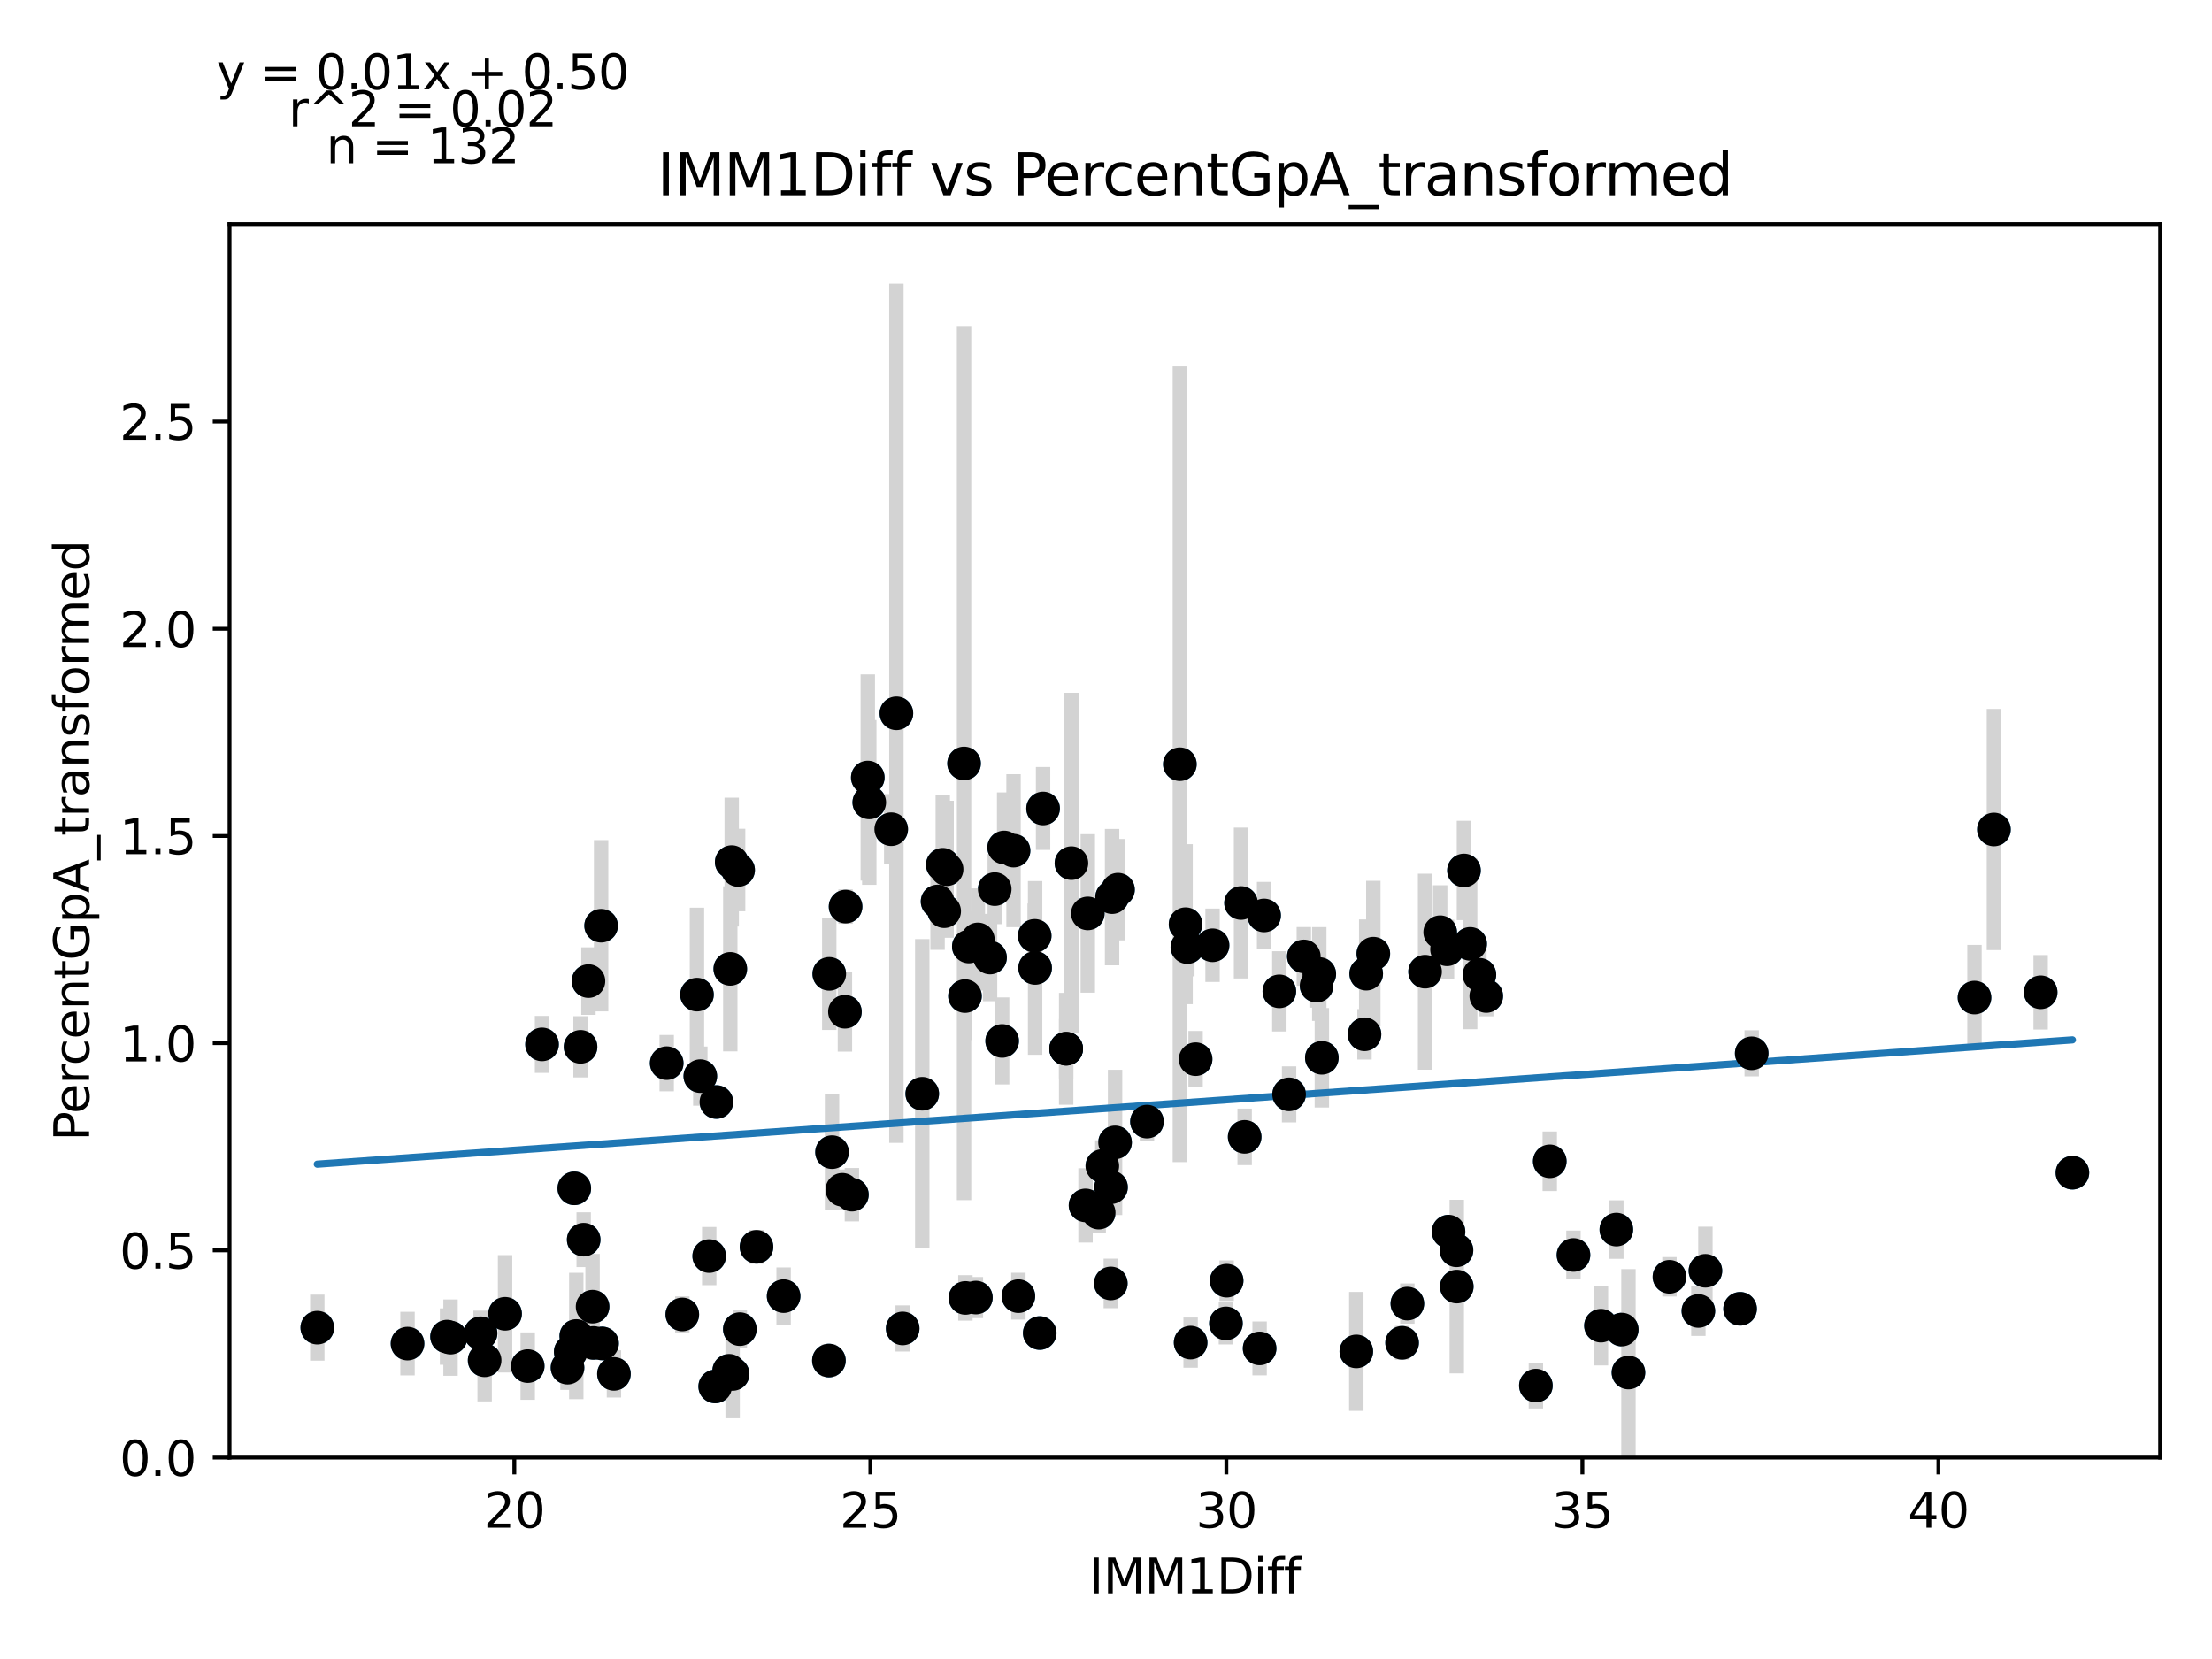 <?xml version="1.0" encoding="utf-8" standalone="no"?>
<!DOCTYPE svg PUBLIC "-//W3C//DTD SVG 1.1//EN"
  "http://www.w3.org/Graphics/SVG/1.1/DTD/svg11.dtd">
<svg xmlns:xlink="http://www.w3.org/1999/xlink" width="460.8pt" height="345.6pt" viewBox="0 0 460.8 345.6" xmlns="http://www.w3.org/2000/svg" version="1.1">
 <defs>
  <style type="text/css">*{stroke-linejoin: round; stroke-linecap: butt}</style>
 </defs>
 <g id="figure_1">
  <g id="patch_1">
   <path d="M 0 345.6 
L 460.8 345.6 
L 460.8 0 
L 0 0 
z
" style="fill: #ffffff"/>
  </g>
  <g id="axes_1">
   <g id="patch_2">
    <path d="M 47.821 303.64 
L 450 303.64 
L 450 46.676 
L 47.821 46.676 
z
" style="fill: #ffffff"/>
   </g>
   <g id="PathCollection_1">
    <defs>
     <path id="me7679ecfb9" d="M 0 3 
C 0.796 3 1.559 2.684 2.121 2.121 
C 2.684 1.559 3 0.796 3 0 
C 3 -0.796 2.684 -1.559 2.121 -2.121 
C 1.559 -2.684 0.796 -3 0 -3 
C -0.796 -3 -1.559 -2.684 -2.121 -2.121 
C -2.684 -1.559 -3 -0.796 -3 0 
C -3 0.796 -2.684 1.559 -2.121 2.121 
C -1.559 2.684 -0.796 3 0 3 
z
" style="stroke: #1f77b4"/>
    </defs>
    <g clip-path="url(#p74ca6ed94f)">
     <use xlink:href="#me7679ecfb9" x="215.544" y="194.95" style="fill: #1f77b4; stroke: #1f77b4"/>
     <use xlink:href="#me7679ecfb9" x="238.935" y="233.651" style="fill: #1f77b4; stroke: #1f77b4"/>
     <use xlink:href="#me7679ecfb9" x="152.43" y="179.59" style="fill: #1f77b4; stroke: #1f77b4"/>
     <use xlink:href="#me7679ecfb9" x="247.346" y="197.298" style="fill: #1f77b4; stroke: #1f77b4"/>
     <use xlink:href="#me7679ecfb9" x="209.181" y="176.544" style="fill: #1f77b4; stroke: #1f77b4"/>
     <use xlink:href="#me7679ecfb9" x="152.133" y="201.833" style="fill: #1f77b4; stroke: #1f77b4"/>
     <use xlink:href="#me7679ecfb9" x="207.223" y="185.218" style="fill: #1f77b4; stroke: #1f77b4"/>
     <use xlink:href="#me7679ecfb9" x="181.087" y="167.157" style="fill: #1f77b4; stroke: #1f77b4"/>
     <use xlink:href="#me7679ecfb9" x="249.066" y="220.645" style="fill: #1f77b4; stroke: #1f77b4"/>
     <use xlink:href="#me7679ecfb9" x="123.639" y="279.756" style="fill: #1f77b4; stroke: #1f77b4"/>
     <use xlink:href="#me7679ecfb9" x="176.014" y="210.767" style="fill: #1f77b4; stroke: #1f77b4"/>
     <use xlink:href="#me7679ecfb9" x="112.915" y="217.566" style="fill: #1f77b4; stroke: #1f77b4"/>
     <use xlink:href="#me7679ecfb9" x="66.102" y="276.575" style="fill: #1f77b4; stroke: #1f77b4"/>
     <use xlink:href="#me7679ecfb9" x="322.845" y="241.92" style="fill: #1f77b4; stroke: #1f77b4"/>
     <use xlink:href="#me7679ecfb9" x="353.802" y="273.1" style="fill: #1f77b4; stroke: #1f77b4"/>
     <use xlink:href="#me7679ecfb9" x="415.373" y="172.796" style="fill: #1f77b4; stroke: #1f77b4"/>
     <use xlink:href="#me7679ecfb9" x="125.226" y="192.845" style="fill: #1f77b4; stroke: #1f77b4"/>
     <use xlink:href="#me7679ecfb9" x="192.123" y="227.85" style="fill: #1f77b4; stroke: #1f77b4"/>
     <use xlink:href="#me7679ecfb9" x="252.597" y="196.918" style="fill: #1f77b4; stroke: #1f77b4"/>
     <use xlink:href="#me7679ecfb9" x="231.4" y="267.364" style="fill: #1f77b4; stroke: #1f77b4"/>
     <use xlink:href="#me7679ecfb9" x="231.445" y="247.326" style="fill: #1f77b4; stroke: #1f77b4"/>
     <use xlink:href="#me7679ecfb9" x="200.83" y="159.042" style="fill: #1f77b4; stroke: #1f77b4"/>
     <use xlink:href="#me7679ecfb9" x="206.244" y="199.475" style="fill: #1f77b4; stroke: #1f77b4"/>
     <use xlink:href="#me7679ecfb9" x="125.419" y="279.859" style="fill: #1f77b4; stroke: #1f77b4"/>
     <use xlink:href="#me7679ecfb9" x="203.707" y="195.694" style="fill: #1f77b4; stroke: #1f77b4"/>
     <use xlink:href="#me7679ecfb9" x="180.776" y="161.971" style="fill: #1f77b4; stroke: #1f77b4"/>
     <use xlink:href="#me7679ecfb9" x="196.691" y="189.82" style="fill: #1f77b4; stroke: #1f77b4"/>
     <use xlink:href="#me7679ecfb9" x="177.468" y="248.877" style="fill: #1f77b4; stroke: #1f77b4"/>
     <use xlink:href="#me7679ecfb9" x="186.738" y="148.59" style="fill: #1f77b4; stroke: #1f77b4"/>
     <use xlink:href="#me7679ecfb9" x="259.286" y="236.826" style="fill: #1f77b4; stroke: #1f77b4"/>
     <use xlink:href="#me7679ecfb9" x="203.292" y="270.306" style="fill: #1f77b4; stroke: #1f77b4"/>
     <use xlink:href="#me7679ecfb9" x="232.29" y="237.982" style="fill: #1f77b4; stroke: #1f77b4"/>
     <use xlink:href="#me7679ecfb9" x="226.135" y="251.107" style="fill: #1f77b4; stroke: #1f77b4"/>
     <use xlink:href="#me7679ecfb9" x="201.022" y="207.502" style="fill: #1f77b4; stroke: #1f77b4"/>
     <use xlink:href="#me7679ecfb9" x="232.898" y="185.334" style="fill: #1f77b4; stroke: #1f77b4"/>
     <use xlink:href="#me7679ecfb9" x="275.365" y="220.359" style="fill: #1f77b4; stroke: #1f77b4"/>
     <use xlink:href="#me7679ecfb9" x="300.018" y="194.198" style="fill: #1f77b4; stroke: #1f77b4"/>
     <use xlink:href="#me7679ecfb9" x="245.788" y="159.204" style="fill: #1f77b4; stroke: #1f77b4"/>
     <use xlink:href="#me7679ecfb9" x="93.855" y="278.654" style="fill: #1f77b4; stroke: #1f77b4"/>
     <use xlink:href="#me7679ecfb9" x="226.609" y="190.282" style="fill: #1f77b4; stroke: #1f77b4"/>
     <use xlink:href="#me7679ecfb9" x="175.465" y="247.849" style="fill: #1f77b4; stroke: #1f77b4"/>
     <use xlink:href="#me7679ecfb9" x="284.606" y="202.84" style="fill: #1f77b4; stroke: #1f77b4"/>
     <use xlink:href="#me7679ecfb9" x="258.53" y="188.115" style="fill: #1f77b4; stroke: #1f77b4"/>
     <use xlink:href="#me7679ecfb9" x="163.243" y="270.009" style="fill: #1f77b4; stroke: #1f77b4"/>
     <use xlink:href="#me7679ecfb9" x="148.989" y="288.827" style="fill: #1f77b4; stroke: #1f77b4"/>
     <use xlink:href="#me7679ecfb9" x="154.121" y="276.882" style="fill: #1f77b4; stroke: #1f77b4"/>
     <use xlink:href="#me7679ecfb9" x="120.939" y="218.075" style="fill: #1f77b4; stroke: #1f77b4"/>
     <use xlink:href="#me7679ecfb9" x="248.028" y="279.689" style="fill: #1f77b4; stroke: #1f77b4"/>
     <use xlink:href="#me7679ecfb9" x="306.262" y="196.624" style="fill: #1f77b4; stroke: #1f77b4"/>
     <use xlink:href="#me7679ecfb9" x="211.139" y="177.208" style="fill: #1f77b4; stroke: #1f77b4"/>
     <use xlink:href="#me7679ecfb9" x="195.312" y="187.796" style="fill: #1f77b4; stroke: #1f77b4"/>
     <use xlink:href="#me7679ecfb9" x="301.441" y="197.756" style="fill: #1f77b4; stroke: #1f77b4"/>
     <use xlink:href="#me7679ecfb9" x="284.25" y="215.46" style="fill: #1f77b4; stroke: #1f77b4"/>
     <use xlink:href="#me7679ecfb9" x="197.196" y="181.081" style="fill: #1f77b4; stroke: #1f77b4"/>
     <use xlink:href="#me7679ecfb9" x="292.082" y="279.731" style="fill: #1f77b4; stroke: #1f77b4"/>
     <use xlink:href="#me7679ecfb9" x="282.544" y="281.526" style="fill: #1f77b4; stroke: #1f77b4"/>
     <use xlink:href="#me7679ecfb9" x="105.217" y="273.686" style="fill: #1f77b4; stroke: #1f77b4"/>
     <use xlink:href="#me7679ecfb9" x="347.78" y="265.984" style="fill: #1f77b4; stroke: #1f77b4"/>
     <use xlink:href="#me7679ecfb9" x="173.329" y="240.013" style="fill: #1f77b4; stroke: #1f77b4"/>
     <use xlink:href="#me7679ecfb9" x="231.667" y="186.892" style="fill: #1f77b4; stroke: #1f77b4"/>
     <use xlink:href="#me7679ecfb9" x="431.719" y="244.296" style="fill: #1f77b4; stroke: #1f77b4"/>
     <use xlink:href="#me7679ecfb9" x="319.953" y="288.647" style="fill: #1f77b4; stroke: #1f77b4"/>
     <use xlink:href="#me7679ecfb9" x="84.895" y="279.895" style="fill: #1f77b4; stroke: #1f77b4"/>
     <use xlink:href="#me7679ecfb9" x="138.887" y="221.476" style="fill: #1f77b4; stroke: #1f77b4"/>
     <use xlink:href="#me7679ecfb9" x="308.19" y="203.061" style="fill: #1f77b4; stroke: #1f77b4"/>
     <use xlink:href="#me7679ecfb9" x="217.294" y="168.42" style="fill: #1f77b4; stroke: #1f77b4"/>
     <use xlink:href="#me7679ecfb9" x="93.128" y="278.437" style="fill: #1f77b4; stroke: #1f77b4"/>
     <use xlink:href="#me7679ecfb9" x="149.241" y="229.57" style="fill: #1f77b4; stroke: #1f77b4"/>
     <use xlink:href="#me7679ecfb9" x="216.597" y="277.696" style="fill: #1f77b4; stroke: #1f77b4"/>
     <use xlink:href="#me7679ecfb9" x="222.1" y="218.462" style="fill: #1f77b4; stroke: #1f77b4"/>
     <use xlink:href="#me7679ecfb9" x="255.385" y="275.685" style="fill: #1f77b4; stroke: #1f77b4"/>
     <use xlink:href="#me7679ecfb9" x="263.336" y="190.704" style="fill: #1f77b4; stroke: #1f77b4"/>
     <use xlink:href="#me7679ecfb9" x="118.893" y="281.599" style="fill: #1f77b4; stroke: #1f77b4"/>
     <use xlink:href="#me7679ecfb9" x="246.975" y="192.523" style="fill: #1f77b4; stroke: #1f77b4"/>
     <use xlink:href="#me7679ecfb9" x="301.753" y="256.571" style="fill: #1f77b4; stroke: #1f77b4"/>
     <use xlink:href="#me7679ecfb9" x="222.1" y="218.487" style="fill: #1f77b4; stroke: #1f77b4"/>
     <use xlink:href="#me7679ecfb9" x="123.446" y="272.202" style="fill: #1f77b4; stroke: #1f77b4"/>
     <use xlink:href="#me7679ecfb9" x="142.136" y="273.823" style="fill: #1f77b4; stroke: #1f77b4"/>
     <use xlink:href="#me7679ecfb9" x="333.51" y="276.163" style="fill: #1f77b4; stroke: #1f77b4"/>
     <use xlink:href="#me7679ecfb9" x="268.542" y="227.974" style="fill: #1f77b4; stroke: #1f77b4"/>
     <use xlink:href="#me7679ecfb9" x="119.634" y="247.552" style="fill: #1f77b4; stroke: #1f77b4"/>
     <use xlink:href="#me7679ecfb9" x="303.474" y="268.018" style="fill: #1f77b4; stroke: #1f77b4"/>
     <use xlink:href="#me7679ecfb9" x="147.743" y="261.666" style="fill: #1f77b4; stroke: #1f77b4"/>
     <use xlink:href="#me7679ecfb9" x="176.148" y="188.86" style="fill: #1f77b4; stroke: #1f77b4"/>
     <use xlink:href="#me7679ecfb9" x="266.51" y="206.516" style="fill: #1f77b4; stroke: #1f77b4"/>
     <use xlink:href="#me7679ecfb9" x="201.111" y="270.384" style="fill: #1f77b4; stroke: #1f77b4"/>
     <use xlink:href="#me7679ecfb9" x="286.089" y="198.664" style="fill: #1f77b4; stroke: #1f77b4"/>
     <use xlink:href="#me7679ecfb9" x="411.324" y="207.811" style="fill: #1f77b4; stroke: #1f77b4"/>
     <use xlink:href="#me7679ecfb9" x="296.873" y="202.422" style="fill: #1f77b4; stroke: #1f77b4"/>
     <use xlink:href="#me7679ecfb9" x="121.592" y="258.246" style="fill: #1f77b4; stroke: #1f77b4"/>
     <use xlink:href="#me7679ecfb9" x="327.785" y="261.435" style="fill: #1f77b4; stroke: #1f77b4"/>
     <use xlink:href="#me7679ecfb9" x="201.823" y="197.175" style="fill: #1f77b4; stroke: #1f77b4"/>
     <use xlink:href="#me7679ecfb9" x="120.049" y="278.308" style="fill: #1f77b4; stroke: #1f77b4"/>
     <use xlink:href="#me7679ecfb9" x="304.972" y="181.335" style="fill: #1f77b4; stroke: #1f77b4"/>
     <use xlink:href="#me7679ecfb9" x="228.879" y="252.614" style="fill: #1f77b4; stroke: #1f77b4"/>
     <use xlink:href="#me7679ecfb9" x="185.656" y="172.74" style="fill: #1f77b4; stroke: #1f77b4"/>
     <use xlink:href="#me7679ecfb9" x="223.198" y="179.81" style="fill: #1f77b4; stroke: #1f77b4"/>
     <use xlink:href="#me7679ecfb9" x="212.147" y="270.015" style="fill: #1f77b4; stroke: #1f77b4"/>
     <use xlink:href="#me7679ecfb9" x="145.888" y="224.18" style="fill: #1f77b4; stroke: #1f77b4"/>
     <use xlink:href="#me7679ecfb9" x="425.104" y="206.713" style="fill: #1f77b4; stroke: #1f77b4"/>
     <use xlink:href="#me7679ecfb9" x="122.586" y="204.38" style="fill: #1f77b4; stroke: #1f77b4"/>
     <use xlink:href="#me7679ecfb9" x="229.635" y="242.893" style="fill: #1f77b4; stroke: #1f77b4"/>
     <use xlink:href="#me7679ecfb9" x="208.765" y="216.848" style="fill: #1f77b4; stroke: #1f77b4"/>
     <use xlink:href="#me7679ecfb9" x="336.714" y="256.143" style="fill: #1f77b4; stroke: #1f77b4"/>
     <use xlink:href="#me7679ecfb9" x="271.612" y="199.237" style="fill: #1f77b4; stroke: #1f77b4"/>
     <use xlink:href="#me7679ecfb9" x="118.225" y="284.911" style="fill: #1f77b4; stroke: #1f77b4"/>
     <use xlink:href="#me7679ecfb9" x="172.677" y="283.427" style="fill: #1f77b4; stroke: #1f77b4"/>
     <use xlink:href="#me7679ecfb9" x="157.592" y="259.74" style="fill: #1f77b4; stroke: #1f77b4"/>
     <use xlink:href="#me7679ecfb9" x="337.841" y="276.973" style="fill: #1f77b4; stroke: #1f77b4"/>
     <use xlink:href="#me7679ecfb9" x="151.896" y="285.556" style="fill: #1f77b4; stroke: #1f77b4"/>
     <use xlink:href="#me7679ecfb9" x="364.912" y="219.424" style="fill: #1f77b4; stroke: #1f77b4"/>
     <use xlink:href="#me7679ecfb9" x="274.268" y="205.336" style="fill: #1f77b4; stroke: #1f77b4"/>
     <use xlink:href="#me7679ecfb9" x="215.633" y="201.643" style="fill: #1f77b4; stroke: #1f77b4"/>
     <use xlink:href="#me7679ecfb9" x="293.18" y="271.566" style="fill: #1f77b4; stroke: #1f77b4"/>
     <use xlink:href="#me7679ecfb9" x="145.191" y="207.198" style="fill: #1f77b4; stroke: #1f77b4"/>
     <use xlink:href="#me7679ecfb9" x="355.27" y="264.732" style="fill: #1f77b4; stroke: #1f77b4"/>
     <use xlink:href="#me7679ecfb9" x="153.765" y="181.24" style="fill: #1f77b4; stroke: #1f77b4"/>
     <use xlink:href="#me7679ecfb9" x="172.751" y="202.873" style="fill: #1f77b4; stroke: #1f77b4"/>
     <use xlink:href="#me7679ecfb9" x="100.114" y="277.745" style="fill: #1f77b4; stroke: #1f77b4"/>
     <use xlink:href="#me7679ecfb9" x="362.494" y="272.647" style="fill: #1f77b4; stroke: #1f77b4"/>
     <use xlink:href="#me7679ecfb9" x="127.896" y="286.208" style="fill: #1f77b4; stroke: #1f77b4"/>
     <use xlink:href="#me7679ecfb9" x="303.414" y="260.464" style="fill: #1f77b4; stroke: #1f77b4"/>
     <use xlink:href="#me7679ecfb9" x="100.96" y="283.374" style="fill: #1f77b4; stroke: #1f77b4"/>
     <use xlink:href="#me7679ecfb9" x="309.614" y="207.487" style="fill: #1f77b4; stroke: #1f77b4"/>
     <use xlink:href="#me7679ecfb9" x="255.534" y="266.792" style="fill: #1f77b4; stroke: #1f77b4"/>
     <use xlink:href="#me7679ecfb9" x="152.623" y="286.224" style="fill: #1f77b4; stroke: #1f77b4"/>
     <use xlink:href="#me7679ecfb9" x="196.395" y="180.146" style="fill: #1f77b4; stroke: #1f77b4"/>
     <use xlink:href="#me7679ecfb9" x="339.236" y="285.926" style="fill: #1f77b4; stroke: #1f77b4"/>
     <use xlink:href="#me7679ecfb9" x="109.933" y="284.582" style="fill: #1f77b4; stroke: #1f77b4"/>
     <use xlink:href="#me7679ecfb9" x="262.401" y="280.899" style="fill: #1f77b4; stroke: #1f77b4"/>
     <use xlink:href="#me7679ecfb9" x="188.044" y="276.737" style="fill: #1f77b4; stroke: #1f77b4"/>
     <use xlink:href="#me7679ecfb9" x="274.831" y="202.904" style="fill: #1f77b4; stroke: #1f77b4"/>
    </g>
   </g>
   <g id="matplotlib.axis_1">
    <g id="xtick_1">
     <g id="line2d_1">
      <defs>
       <path id="mf709ad4339" d="M 0 0 
L 0 3.5 
" style="stroke: #000000; stroke-width: 0.8"/>
      </defs>
      <g>
       <use xlink:href="#mf709ad4339" x="107.145" y="303.64" style="stroke: #000000; stroke-width: 0.8"/>
      </g>
     </g>
     <g id="text_1">
      <!-- 20 -->
      <g transform="translate(100.782 318.238)scale(0.1 -0.1)">
       <defs>
        <path id="DejaVuSans-32" d="M 1228 531 
L 3431 531 
L 3431 0 
L 469 0 
L 469 531 
Q 828 903 1448 1529 
Q 2069 2156 2228 2338 
Q 2531 2678 2651 2914 
Q 2772 3150 2772 3378 
Q 2772 3750 2511 3984 
Q 2250 4219 1831 4219 
Q 1534 4219 1204 4116 
Q 875 4013 500 3803 
L 500 4441 
Q 881 4594 1212 4672 
Q 1544 4750 1819 4750 
Q 2544 4750 2975 4387 
Q 3406 4025 3406 3419 
Q 3406 3131 3298 2873 
Q 3191 2616 2906 2266 
Q 2828 2175 2409 1742 
Q 1991 1309 1228 531 
z
" transform="scale(0.016)"/>
        <path id="DejaVuSans-30" d="M 2034 4250 
Q 1547 4250 1301 3770 
Q 1056 3291 1056 2328 
Q 1056 1369 1301 889 
Q 1547 409 2034 409 
Q 2525 409 2770 889 
Q 3016 1369 3016 2328 
Q 3016 3291 2770 3770 
Q 2525 4250 2034 4250 
z
M 2034 4750 
Q 2819 4750 3233 4129 
Q 3647 3509 3647 2328 
Q 3647 1150 3233 529 
Q 2819 -91 2034 -91 
Q 1250 -91 836 529 
Q 422 1150 422 2328 
Q 422 3509 836 4129 
Q 1250 4750 2034 4750 
z
" transform="scale(0.016)"/>
       </defs>
       <use xlink:href="#DejaVuSans-32"/>
       <use xlink:href="#DejaVuSans-30" x="63.623"/>
      </g>
     </g>
    </g>
    <g id="xtick_2">
     <g id="line2d_2">
      <g>
       <use xlink:href="#mf709ad4339" x="181.31" y="303.64" style="stroke: #000000; stroke-width: 0.8"/>
      </g>
     </g>
     <g id="text_2">
      <!-- 25 -->
      <g transform="translate(174.947 318.238)scale(0.1 -0.1)">
       <defs>
        <path id="DejaVuSans-35" d="M 691 4666 
L 3169 4666 
L 3169 4134 
L 1269 4134 
L 1269 2991 
Q 1406 3038 1543 3061 
Q 1681 3084 1819 3084 
Q 2600 3084 3056 2656 
Q 3513 2228 3513 1497 
Q 3513 744 3044 326 
Q 2575 -91 1722 -91 
Q 1428 -91 1123 -41 
Q 819 9 494 109 
L 494 744 
Q 775 591 1075 516 
Q 1375 441 1709 441 
Q 2250 441 2565 725 
Q 2881 1009 2881 1497 
Q 2881 1984 2565 2268 
Q 2250 2553 1709 2553 
Q 1456 2553 1204 2497 
Q 953 2441 691 2322 
L 691 4666 
z
" transform="scale(0.016)"/>
       </defs>
       <use xlink:href="#DejaVuSans-32"/>
       <use xlink:href="#DejaVuSans-35" x="63.623"/>
      </g>
     </g>
    </g>
    <g id="xtick_3">
     <g id="line2d_3">
      <g>
       <use xlink:href="#mf709ad4339" x="255.474" y="303.64" style="stroke: #000000; stroke-width: 0.8"/>
      </g>
     </g>
     <g id="text_3">
      <!-- 30 -->
      <g transform="translate(249.112 318.238)scale(0.1 -0.1)">
       <defs>
        <path id="DejaVuSans-33" d="M 2597 2516 
Q 3050 2419 3304 2112 
Q 3559 1806 3559 1356 
Q 3559 666 3084 287 
Q 2609 -91 1734 -91 
Q 1441 -91 1130 -33 
Q 819 25 488 141 
L 488 750 
Q 750 597 1062 519 
Q 1375 441 1716 441 
Q 2309 441 2620 675 
Q 2931 909 2931 1356 
Q 2931 1769 2642 2001 
Q 2353 2234 1838 2234 
L 1294 2234 
L 1294 2753 
L 1863 2753 
Q 2328 2753 2575 2939 
Q 2822 3125 2822 3475 
Q 2822 3834 2567 4026 
Q 2313 4219 1838 4219 
Q 1578 4219 1281 4162 
Q 984 4106 628 3988 
L 628 4550 
Q 988 4650 1302 4700 
Q 1616 4750 1894 4750 
Q 2613 4750 3031 4423 
Q 3450 4097 3450 3541 
Q 3450 3153 3228 2886 
Q 3006 2619 2597 2516 
z
" transform="scale(0.016)"/>
       </defs>
       <use xlink:href="#DejaVuSans-33"/>
       <use xlink:href="#DejaVuSans-30" x="63.623"/>
      </g>
     </g>
    </g>
    <g id="xtick_4">
     <g id="line2d_4">
      <g>
       <use xlink:href="#mf709ad4339" x="329.639" y="303.64" style="stroke: #000000; stroke-width: 0.8"/>
      </g>
     </g>
     <g id="text_4">
      <!-- 35 -->
      <g transform="translate(323.276 318.238)scale(0.1 -0.1)">
       <use xlink:href="#DejaVuSans-33"/>
       <use xlink:href="#DejaVuSans-35" x="63.623"/>
      </g>
     </g>
    </g>
    <g id="xtick_5">
     <g id="line2d_5">
      <g>
       <use xlink:href="#mf709ad4339" x="403.804" y="303.64" style="stroke: #000000; stroke-width: 0.8"/>
      </g>
     </g>
     <g id="text_5">
      <!-- 40 -->
      <g transform="translate(397.441 318.238)scale(0.1 -0.1)">
       <defs>
        <path id="DejaVuSans-34" d="M 2419 4116 
L 825 1625 
L 2419 1625 
L 2419 4116 
z
M 2253 4666 
L 3047 4666 
L 3047 1625 
L 3713 1625 
L 3713 1100 
L 3047 1100 
L 3047 0 
L 2419 0 
L 2419 1100 
L 313 1100 
L 313 1709 
L 2253 4666 
z
" transform="scale(0.016)"/>
       </defs>
       <use xlink:href="#DejaVuSans-34"/>
       <use xlink:href="#DejaVuSans-30" x="63.623"/>
      </g>
     </g>
    </g>
    <g id="text_6">
     <!-- IMM1Diff -->
     <g transform="translate(226.867 331.917)scale(0.1 -0.1)">
      <defs>
       <path id="DejaVuSans-49" d="M 628 4666 
L 1259 4666 
L 1259 0 
L 628 0 
L 628 4666 
z
" transform="scale(0.016)"/>
       <path id="DejaVuSans-4d" d="M 628 4666 
L 1569 4666 
L 2759 1491 
L 3956 4666 
L 4897 4666 
L 4897 0 
L 4281 0 
L 4281 4097 
L 3078 897 
L 2444 897 
L 1241 4097 
L 1241 0 
L 628 0 
L 628 4666 
z
" transform="scale(0.016)"/>
       <path id="DejaVuSans-31" d="M 794 531 
L 1825 531 
L 1825 4091 
L 703 3866 
L 703 4441 
L 1819 4666 
L 2450 4666 
L 2450 531 
L 3481 531 
L 3481 0 
L 794 0 
L 794 531 
z
" transform="scale(0.016)"/>
       <path id="DejaVuSans-44" d="M 1259 4147 
L 1259 519 
L 2022 519 
Q 2988 519 3436 956 
Q 3884 1394 3884 2338 
Q 3884 3275 3436 3711 
Q 2988 4147 2022 4147 
L 1259 4147 
z
M 628 4666 
L 1925 4666 
Q 3281 4666 3915 4102 
Q 4550 3538 4550 2338 
Q 4550 1131 3912 565 
Q 3275 0 1925 0 
L 628 0 
L 628 4666 
z
" transform="scale(0.016)"/>
       <path id="DejaVuSans-69" d="M 603 3500 
L 1178 3500 
L 1178 0 
L 603 0 
L 603 3500 
z
M 603 4863 
L 1178 4863 
L 1178 4134 
L 603 4134 
L 603 4863 
z
" transform="scale(0.016)"/>
       <path id="DejaVuSans-66" d="M 2375 4863 
L 2375 4384 
L 1825 4384 
Q 1516 4384 1395 4259 
Q 1275 4134 1275 3809 
L 1275 3500 
L 2222 3500 
L 2222 3053 
L 1275 3053 
L 1275 0 
L 697 0 
L 697 3053 
L 147 3053 
L 147 3500 
L 697 3500 
L 697 3744 
Q 697 4328 969 4595 
Q 1241 4863 1831 4863 
L 2375 4863 
z
" transform="scale(0.016)"/>
      </defs>
      <use xlink:href="#DejaVuSans-49"/>
      <use xlink:href="#DejaVuSans-4d" x="29.492"/>
      <use xlink:href="#DejaVuSans-4d" x="115.771"/>
      <use xlink:href="#DejaVuSans-31" x="202.051"/>
      <use xlink:href="#DejaVuSans-44" x="265.674"/>
      <use xlink:href="#DejaVuSans-69" x="342.676"/>
      <use xlink:href="#DejaVuSans-66" x="370.459"/>
      <use xlink:href="#DejaVuSans-66" x="405.664"/>
     </g>
    </g>
   </g>
   <g id="matplotlib.axis_2">
    <g id="ytick_1">
     <g id="line2d_6">
      <defs>
       <path id="m003e097ee4" d="M 0 0 
L -3.5 0 
" style="stroke: #000000; stroke-width: 0.8"/>
      </defs>
      <g>
       <use xlink:href="#m003e097ee4" x="47.821" y="303.64" style="stroke: #000000; stroke-width: 0.8"/>
      </g>
     </g>
     <g id="text_7">
      <!-- 0.0 -->
      <g transform="translate(24.918 307.439)scale(0.1 -0.1)">
       <defs>
        <path id="DejaVuSans-2e" d="M 684 794 
L 1344 794 
L 1344 0 
L 684 0 
L 684 794 
z
" transform="scale(0.016)"/>
       </defs>
       <use xlink:href="#DejaVuSans-30"/>
       <use xlink:href="#DejaVuSans-2e" x="63.623"/>
       <use xlink:href="#DejaVuSans-30" x="95.41"/>
      </g>
     </g>
    </g>
    <g id="ytick_2">
     <g id="line2d_7">
      <g>
       <use xlink:href="#m003e097ee4" x="47.821" y="260.476" style="stroke: #000000; stroke-width: 0.8"/>
      </g>
     </g>
     <g id="text_8">
      <!-- 0.5 -->
      <g transform="translate(24.918 264.275)scale(0.1 -0.1)">
       <use xlink:href="#DejaVuSans-30"/>
       <use xlink:href="#DejaVuSans-2e" x="63.623"/>
       <use xlink:href="#DejaVuSans-35" x="95.41"/>
      </g>
     </g>
    </g>
    <g id="ytick_3">
     <g id="line2d_8">
      <g>
       <use xlink:href="#m003e097ee4" x="47.821" y="217.312" style="stroke: #000000; stroke-width: 0.8"/>
      </g>
     </g>
     <g id="text_9">
      <!-- 1.0 -->
      <g transform="translate(24.918 221.112)scale(0.1 -0.1)">
       <use xlink:href="#DejaVuSans-31"/>
       <use xlink:href="#DejaVuSans-2e" x="63.623"/>
       <use xlink:href="#DejaVuSans-30" x="95.41"/>
      </g>
     </g>
    </g>
    <g id="ytick_4">
     <g id="line2d_9">
      <g>
       <use xlink:href="#m003e097ee4" x="47.821" y="174.149" style="stroke: #000000; stroke-width: 0.8"/>
      </g>
     </g>
     <g id="text_10">
      <!-- 1.5 -->
      <g transform="translate(24.918 177.948)scale(0.1 -0.1)">
       <use xlink:href="#DejaVuSans-31"/>
       <use xlink:href="#DejaVuSans-2e" x="63.623"/>
       <use xlink:href="#DejaVuSans-35" x="95.41"/>
      </g>
     </g>
    </g>
    <g id="ytick_5">
     <g id="line2d_10">
      <g>
       <use xlink:href="#m003e097ee4" x="47.821" y="130.985" style="stroke: #000000; stroke-width: 0.8"/>
      </g>
     </g>
     <g id="text_11">
      <!-- 2.0 -->
      <g transform="translate(24.918 134.784)scale(0.1 -0.1)">
       <use xlink:href="#DejaVuSans-32"/>
       <use xlink:href="#DejaVuSans-2e" x="63.623"/>
       <use xlink:href="#DejaVuSans-30" x="95.41"/>
      </g>
     </g>
    </g>
    <g id="ytick_6">
     <g id="line2d_11">
      <g>
       <use xlink:href="#m003e097ee4" x="47.821" y="87.821" style="stroke: #000000; stroke-width: 0.8"/>
      </g>
     </g>
     <g id="text_12">
      <!-- 2.5 -->
      <g transform="translate(24.918 91.62)scale(0.1 -0.1)">
       <use xlink:href="#DejaVuSans-32"/>
       <use xlink:href="#DejaVuSans-2e" x="63.623"/>
       <use xlink:href="#DejaVuSans-35" x="95.41"/>
      </g>
     </g>
    </g>
    <g id="text_13">
     <!-- PercentGpA_transformed -->
     <g transform="translate(18.56 237.696)rotate(-90)scale(0.1 -0.1)">
      <defs>
       <path id="DejaVuSans-50" d="M 1259 4147 
L 1259 2394 
L 2053 2394 
Q 2494 2394 2734 2622 
Q 2975 2850 2975 3272 
Q 2975 3691 2734 3919 
Q 2494 4147 2053 4147 
L 1259 4147 
z
M 628 4666 
L 2053 4666 
Q 2838 4666 3239 4311 
Q 3641 3956 3641 3272 
Q 3641 2581 3239 2228 
Q 2838 1875 2053 1875 
L 1259 1875 
L 1259 0 
L 628 0 
L 628 4666 
z
" transform="scale(0.016)"/>
       <path id="DejaVuSans-65" d="M 3597 1894 
L 3597 1613 
L 953 1613 
Q 991 1019 1311 708 
Q 1631 397 2203 397 
Q 2534 397 2845 478 
Q 3156 559 3463 722 
L 3463 178 
Q 3153 47 2828 -22 
Q 2503 -91 2169 -91 
Q 1331 -91 842 396 
Q 353 884 353 1716 
Q 353 2575 817 3079 
Q 1281 3584 2069 3584 
Q 2775 3584 3186 3129 
Q 3597 2675 3597 1894 
z
M 3022 2063 
Q 3016 2534 2758 2815 
Q 2500 3097 2075 3097 
Q 1594 3097 1305 2825 
Q 1016 2553 972 2059 
L 3022 2063 
z
" transform="scale(0.016)"/>
       <path id="DejaVuSans-72" d="M 2631 2963 
Q 2534 3019 2420 3045 
Q 2306 3072 2169 3072 
Q 1681 3072 1420 2755 
Q 1159 2438 1159 1844 
L 1159 0 
L 581 0 
L 581 3500 
L 1159 3500 
L 1159 2956 
Q 1341 3275 1631 3429 
Q 1922 3584 2338 3584 
Q 2397 3584 2469 3576 
Q 2541 3569 2628 3553 
L 2631 2963 
z
" transform="scale(0.016)"/>
       <path id="DejaVuSans-63" d="M 3122 3366 
L 3122 2828 
Q 2878 2963 2633 3030 
Q 2388 3097 2138 3097 
Q 1578 3097 1268 2742 
Q 959 2388 959 1747 
Q 959 1106 1268 751 
Q 1578 397 2138 397 
Q 2388 397 2633 464 
Q 2878 531 3122 666 
L 3122 134 
Q 2881 22 2623 -34 
Q 2366 -91 2075 -91 
Q 1284 -91 818 406 
Q 353 903 353 1747 
Q 353 2603 823 3093 
Q 1294 3584 2113 3584 
Q 2378 3584 2631 3529 
Q 2884 3475 3122 3366 
z
" transform="scale(0.016)"/>
       <path id="DejaVuSans-6e" d="M 3513 2113 
L 3513 0 
L 2938 0 
L 2938 2094 
Q 2938 2591 2744 2837 
Q 2550 3084 2163 3084 
Q 1697 3084 1428 2787 
Q 1159 2491 1159 1978 
L 1159 0 
L 581 0 
L 581 3500 
L 1159 3500 
L 1159 2956 
Q 1366 3272 1645 3428 
Q 1925 3584 2291 3584 
Q 2894 3584 3203 3211 
Q 3513 2838 3513 2113 
z
" transform="scale(0.016)"/>
       <path id="DejaVuSans-74" d="M 1172 4494 
L 1172 3500 
L 2356 3500 
L 2356 3053 
L 1172 3053 
L 1172 1153 
Q 1172 725 1289 603 
Q 1406 481 1766 481 
L 2356 481 
L 2356 0 
L 1766 0 
Q 1100 0 847 248 
Q 594 497 594 1153 
L 594 3053 
L 172 3053 
L 172 3500 
L 594 3500 
L 594 4494 
L 1172 4494 
z
" transform="scale(0.016)"/>
       <path id="DejaVuSans-47" d="M 3809 666 
L 3809 1919 
L 2778 1919 
L 2778 2438 
L 4434 2438 
L 4434 434 
Q 4069 175 3628 42 
Q 3188 -91 2688 -91 
Q 1594 -91 976 548 
Q 359 1188 359 2328 
Q 359 3472 976 4111 
Q 1594 4750 2688 4750 
Q 3144 4750 3555 4637 
Q 3966 4525 4313 4306 
L 4313 3634 
Q 3963 3931 3569 4081 
Q 3175 4231 2741 4231 
Q 1884 4231 1454 3753 
Q 1025 3275 1025 2328 
Q 1025 1384 1454 906 
Q 1884 428 2741 428 
Q 3075 428 3337 486 
Q 3600 544 3809 666 
z
" transform="scale(0.016)"/>
       <path id="DejaVuSans-70" d="M 1159 525 
L 1159 -1331 
L 581 -1331 
L 581 3500 
L 1159 3500 
L 1159 2969 
Q 1341 3281 1617 3432 
Q 1894 3584 2278 3584 
Q 2916 3584 3314 3078 
Q 3713 2572 3713 1747 
Q 3713 922 3314 415 
Q 2916 -91 2278 -91 
Q 1894 -91 1617 61 
Q 1341 213 1159 525 
z
M 3116 1747 
Q 3116 2381 2855 2742 
Q 2594 3103 2138 3103 
Q 1681 3103 1420 2742 
Q 1159 2381 1159 1747 
Q 1159 1113 1420 752 
Q 1681 391 2138 391 
Q 2594 391 2855 752 
Q 3116 1113 3116 1747 
z
" transform="scale(0.016)"/>
       <path id="DejaVuSans-41" d="M 2188 4044 
L 1331 1722 
L 3047 1722 
L 2188 4044 
z
M 1831 4666 
L 2547 4666 
L 4325 0 
L 3669 0 
L 3244 1197 
L 1141 1197 
L 716 0 
L 50 0 
L 1831 4666 
z
" transform="scale(0.016)"/>
       <path id="DejaVuSans-5f" d="M 3263 -1063 
L 3263 -1509 
L -63 -1509 
L -63 -1063 
L 3263 -1063 
z
" transform="scale(0.016)"/>
       <path id="DejaVuSans-61" d="M 2194 1759 
Q 1497 1759 1228 1600 
Q 959 1441 959 1056 
Q 959 750 1161 570 
Q 1363 391 1709 391 
Q 2188 391 2477 730 
Q 2766 1069 2766 1631 
L 2766 1759 
L 2194 1759 
z
M 3341 1997 
L 3341 0 
L 2766 0 
L 2766 531 
Q 2569 213 2275 61 
Q 1981 -91 1556 -91 
Q 1019 -91 701 211 
Q 384 513 384 1019 
Q 384 1609 779 1909 
Q 1175 2209 1959 2209 
L 2766 2209 
L 2766 2266 
Q 2766 2663 2505 2880 
Q 2244 3097 1772 3097 
Q 1472 3097 1187 3025 
Q 903 2953 641 2809 
L 641 3341 
Q 956 3463 1253 3523 
Q 1550 3584 1831 3584 
Q 2591 3584 2966 3190 
Q 3341 2797 3341 1997 
z
" transform="scale(0.016)"/>
       <path id="DejaVuSans-73" d="M 2834 3397 
L 2834 2853 
Q 2591 2978 2328 3040 
Q 2066 3103 1784 3103 
Q 1356 3103 1142 2972 
Q 928 2841 928 2578 
Q 928 2378 1081 2264 
Q 1234 2150 1697 2047 
L 1894 2003 
Q 2506 1872 2764 1633 
Q 3022 1394 3022 966 
Q 3022 478 2636 193 
Q 2250 -91 1575 -91 
Q 1294 -91 989 -36 
Q 684 19 347 128 
L 347 722 
Q 666 556 975 473 
Q 1284 391 1588 391 
Q 1994 391 2212 530 
Q 2431 669 2431 922 
Q 2431 1156 2273 1281 
Q 2116 1406 1581 1522 
L 1381 1569 
Q 847 1681 609 1914 
Q 372 2147 372 2553 
Q 372 3047 722 3315 
Q 1072 3584 1716 3584 
Q 2034 3584 2315 3537 
Q 2597 3491 2834 3397 
z
" transform="scale(0.016)"/>
       <path id="DejaVuSans-6f" d="M 1959 3097 
Q 1497 3097 1228 2736 
Q 959 2375 959 1747 
Q 959 1119 1226 758 
Q 1494 397 1959 397 
Q 2419 397 2687 759 
Q 2956 1122 2956 1747 
Q 2956 2369 2687 2733 
Q 2419 3097 1959 3097 
z
M 1959 3584 
Q 2709 3584 3137 3096 
Q 3566 2609 3566 1747 
Q 3566 888 3137 398 
Q 2709 -91 1959 -91 
Q 1206 -91 779 398 
Q 353 888 353 1747 
Q 353 2609 779 3096 
Q 1206 3584 1959 3584 
z
" transform="scale(0.016)"/>
       <path id="DejaVuSans-6d" d="M 3328 2828 
Q 3544 3216 3844 3400 
Q 4144 3584 4550 3584 
Q 5097 3584 5394 3201 
Q 5691 2819 5691 2113 
L 5691 0 
L 5113 0 
L 5113 2094 
Q 5113 2597 4934 2840 
Q 4756 3084 4391 3084 
Q 3944 3084 3684 2787 
Q 3425 2491 3425 1978 
L 3425 0 
L 2847 0 
L 2847 2094 
Q 2847 2600 2669 2842 
Q 2491 3084 2119 3084 
Q 1678 3084 1418 2786 
Q 1159 2488 1159 1978 
L 1159 0 
L 581 0 
L 581 3500 
L 1159 3500 
L 1159 2956 
Q 1356 3278 1631 3431 
Q 1906 3584 2284 3584 
Q 2666 3584 2933 3390 
Q 3200 3197 3328 2828 
z
" transform="scale(0.016)"/>
       <path id="DejaVuSans-64" d="M 2906 2969 
L 2906 4863 
L 3481 4863 
L 3481 0 
L 2906 0 
L 2906 525 
Q 2725 213 2448 61 
Q 2172 -91 1784 -91 
Q 1150 -91 751 415 
Q 353 922 353 1747 
Q 353 2572 751 3078 
Q 1150 3584 1784 3584 
Q 2172 3584 2448 3432 
Q 2725 3281 2906 2969 
z
M 947 1747 
Q 947 1113 1208 752 
Q 1469 391 1925 391 
Q 2381 391 2643 752 
Q 2906 1113 2906 1747 
Q 2906 2381 2643 2742 
Q 2381 3103 1925 3103 
Q 1469 3103 1208 2742 
Q 947 2381 947 1747 
z
" transform="scale(0.016)"/>
      </defs>
      <use xlink:href="#DejaVuSans-50"/>
      <use xlink:href="#DejaVuSans-65" x="56.678"/>
      <use xlink:href="#DejaVuSans-72" x="118.201"/>
      <use xlink:href="#DejaVuSans-63" x="157.064"/>
      <use xlink:href="#DejaVuSans-65" x="212.045"/>
      <use xlink:href="#DejaVuSans-6e" x="273.568"/>
      <use xlink:href="#DejaVuSans-74" x="336.947"/>
      <use xlink:href="#DejaVuSans-47" x="376.156"/>
      <use xlink:href="#DejaVuSans-70" x="453.646"/>
      <use xlink:href="#DejaVuSans-41" x="517.123"/>
      <use xlink:href="#DejaVuSans-5f" x="585.531"/>
      <use xlink:href="#DejaVuSans-74" x="635.531"/>
      <use xlink:href="#DejaVuSans-72" x="674.74"/>
      <use xlink:href="#DejaVuSans-61" x="715.854"/>
      <use xlink:href="#DejaVuSans-6e" x="777.133"/>
      <use xlink:href="#DejaVuSans-73" x="840.512"/>
      <use xlink:href="#DejaVuSans-66" x="892.611"/>
      <use xlink:href="#DejaVuSans-6f" x="927.816"/>
      <use xlink:href="#DejaVuSans-72" x="988.998"/>
      <use xlink:href="#DejaVuSans-6d" x="1028.361"/>
      <use xlink:href="#DejaVuSans-65" x="1125.773"/>
      <use xlink:href="#DejaVuSans-64" x="1187.297"/>
     </g>
    </g>
   </g>
   <g id="LineCollection_1">
    <path d="M 215.544 201.679 
L 215.544 188.22 
" clip-path="url(#p74ca6ed94f)" style="fill: none; stroke: #d3d3d3; stroke-width: 3"/>
    <path d="M 238.935 237.729 
L 238.935 229.572 
" clip-path="url(#p74ca6ed94f)" style="fill: none; stroke: #d3d3d3; stroke-width: 3"/>
    <path d="M 152.43 193.004 
L 152.43 166.175 
" clip-path="url(#p74ca6ed94f)" style="fill: none; stroke: #d3d3d3; stroke-width: 3"/>
    <path d="M 247.346 203.391 
L 247.346 191.206 
" clip-path="url(#p74ca6ed94f)" style="fill: none; stroke: #d3d3d3; stroke-width: 3"/>
    <path d="M 209.181 188.006 
L 209.181 165.082 
" clip-path="url(#p74ca6ed94f)" style="fill: none; stroke: #d3d3d3; stroke-width: 3"/>
    <path d="M 152.133 219.025 
L 152.133 184.64 
" clip-path="url(#p74ca6ed94f)" style="fill: none; stroke: #d3d3d3; stroke-width: 3"/>
    <path d="M 207.223 192.517 
L 207.223 177.918 
" clip-path="url(#p74ca6ed94f)" style="fill: none; stroke: #d3d3d3; stroke-width: 3"/>
    <path d="M 181.087 184.327 
L 181.087 149.986 
" clip-path="url(#p74ca6ed94f)" style="fill: none; stroke: #d3d3d3; stroke-width: 3"/>
    <path d="M 249.066 226.516 
L 249.066 214.774 
" clip-path="url(#p74ca6ed94f)" style="fill: none; stroke: #d3d3d3; stroke-width: 3"/>
    <path d="M 123.639 282.46 
L 123.639 277.051 
" clip-path="url(#p74ca6ed94f)" style="fill: none; stroke: #d3d3d3; stroke-width: 3"/>
    <path d="M 176.014 219.066 
L 176.014 202.467 
" clip-path="url(#p74ca6ed94f)" style="fill: none; stroke: #d3d3d3; stroke-width: 3"/>
    <path d="M 112.915 223.501 
L 112.915 211.631 
" clip-path="url(#p74ca6ed94f)" style="fill: none; stroke: #d3d3d3; stroke-width: 3"/>
    <path d="M 66.102 283.449 
L 66.102 269.702 
" clip-path="url(#p74ca6ed94f)" style="fill: none; stroke: #d3d3d3; stroke-width: 3"/>
    <path d="M 322.845 248.125 
L 322.845 235.714 
" clip-path="url(#p74ca6ed94f)" style="fill: none; stroke: #d3d3d3; stroke-width: 3"/>
    <path d="M 353.802 278.293 
L 353.802 267.906 
" clip-path="url(#p74ca6ed94f)" style="fill: none; stroke: #d3d3d3; stroke-width: 3"/>
    <path d="M 415.373 197.92 
L 415.373 147.672 
" clip-path="url(#p74ca6ed94f)" style="fill: none; stroke: #d3d3d3; stroke-width: 3"/>
    <path d="M 125.226 210.69 
L 125.226 175 
" clip-path="url(#p74ca6ed94f)" style="fill: none; stroke: #d3d3d3; stroke-width: 3"/>
    <path d="M 192.123 260.069 
L 192.123 195.63 
" clip-path="url(#p74ca6ed94f)" style="fill: none; stroke: #d3d3d3; stroke-width: 3"/>
    <path d="M 252.597 204.562 
L 252.597 189.274 
" clip-path="url(#p74ca6ed94f)" style="fill: none; stroke: #d3d3d3; stroke-width: 3"/>
    <path d="M 231.4 272.525 
L 231.4 262.204 
" clip-path="url(#p74ca6ed94f)" style="fill: none; stroke: #d3d3d3; stroke-width: 3"/>
    <path d="M 231.445 250.596 
L 231.445 244.057 
" clip-path="url(#p74ca6ed94f)" style="fill: none; stroke: #d3d3d3; stroke-width: 3"/>
    <path d="M 200.83 250.014 
L 200.83 68.07 
" clip-path="url(#p74ca6ed94f)" style="fill: none; stroke: #d3d3d3; stroke-width: 3"/>
    <path d="M 206.244 208.572 
L 206.244 190.377 
" clip-path="url(#p74ca6ed94f)" style="fill: none; stroke: #d3d3d3; stroke-width: 3"/>
    <path d="M 125.419 282.469 
L 125.419 277.249 
" clip-path="url(#p74ca6ed94f)" style="fill: none; stroke: #d3d3d3; stroke-width: 3"/>
    <path d="M 203.707 206.322 
L 203.707 185.066 
" clip-path="url(#p74ca6ed94f)" style="fill: none; stroke: #d3d3d3; stroke-width: 3"/>
    <path d="M 180.776 183.448 
L 180.776 140.493 
" clip-path="url(#p74ca6ed94f)" style="fill: none; stroke: #d3d3d3; stroke-width: 3"/>
    <path d="M 196.691 192.559 
L 196.691 187.082 
" clip-path="url(#p74ca6ed94f)" style="fill: none; stroke: #d3d3d3; stroke-width: 3"/>
    <path d="M 177.468 254.434 
L 177.468 243.319 
" clip-path="url(#p74ca6ed94f)" style="fill: none; stroke: #d3d3d3; stroke-width: 3"/>
    <path d="M 186.738 238.085 
L 186.738 59.095 
" clip-path="url(#p74ca6ed94f)" style="fill: none; stroke: #d3d3d3; stroke-width: 3"/>
    <path d="M 259.286 242.718 
L 259.286 230.935 
" clip-path="url(#p74ca6ed94f)" style="fill: none; stroke: #d3d3d3; stroke-width: 3"/>
    <path d="M 203.292 274.586 
L 203.292 266.027 
" clip-path="url(#p74ca6ed94f)" style="fill: none; stroke: #d3d3d3; stroke-width: 3"/>
    <path d="M 232.29 253.115 
L 232.29 222.85 
" clip-path="url(#p74ca6ed94f)" style="fill: none; stroke: #d3d3d3; stroke-width: 3"/>
    <path d="M 226.135 258.851 
L 226.135 243.363 
" clip-path="url(#p74ca6ed94f)" style="fill: none; stroke: #d3d3d3; stroke-width: 3"/>
    <path d="M 201.022 216.658 
L 201.022 198.347 
" clip-path="url(#p74ca6ed94f)" style="fill: none; stroke: #d3d3d3; stroke-width: 3"/>
    <path d="M 232.898 195.892 
L 232.898 174.775 
" clip-path="url(#p74ca6ed94f)" style="fill: none; stroke: #d3d3d3; stroke-width: 3"/>
    <path d="M 275.365 230.723 
L 275.365 209.995 
" clip-path="url(#p74ca6ed94f)" style="fill: none; stroke: #d3d3d3; stroke-width: 3"/>
    <path d="M 300.018 203.981 
L 300.018 184.415 
" clip-path="url(#p74ca6ed94f)" style="fill: none; stroke: #d3d3d3; stroke-width: 3"/>
    <path d="M 245.788 242.091 
L 245.788 76.316 
" clip-path="url(#p74ca6ed94f)" style="fill: none; stroke: #d3d3d3; stroke-width: 3"/>
    <path d="M 93.855 286.609 
L 93.855 270.699 
" clip-path="url(#p74ca6ed94f)" style="fill: none; stroke: #d3d3d3; stroke-width: 3"/>
    <path d="M 226.609 206.79 
L 226.609 173.773 
" clip-path="url(#p74ca6ed94f)" style="fill: none; stroke: #d3d3d3; stroke-width: 3"/>
    <path d="M 175.465 252.058 
L 175.465 243.64 
" clip-path="url(#p74ca6ed94f)" style="fill: none; stroke: #d3d3d3; stroke-width: 3"/>
    <path d="M 284.606 214.153 
L 284.606 191.527 
" clip-path="url(#p74ca6ed94f)" style="fill: none; stroke: #d3d3d3; stroke-width: 3"/>
    <path d="M 258.53 203.832 
L 258.53 172.398 
" clip-path="url(#p74ca6ed94f)" style="fill: none; stroke: #d3d3d3; stroke-width: 3"/>
    <path d="M 163.243 275.989 
L 163.243 264.029 
" clip-path="url(#p74ca6ed94f)" style="fill: none; stroke: #d3d3d3; stroke-width: 3"/>
    <path d="M 148.989 290.144 
L 148.989 287.51 
" clip-path="url(#p74ca6ed94f)" style="fill: none; stroke: #d3d3d3; stroke-width: 3"/>
    <path d="M 154.121 280.803 
L 154.121 272.96 
" clip-path="url(#p74ca6ed94f)" style="fill: none; stroke: #d3d3d3; stroke-width: 3"/>
    <path d="M 120.939 224.451 
L 120.939 211.699 
" clip-path="url(#p74ca6ed94f)" style="fill: none; stroke: #d3d3d3; stroke-width: 3"/>
    <path d="M 248.028 284.918 
L 248.028 274.461 
" clip-path="url(#p74ca6ed94f)" style="fill: none; stroke: #d3d3d3; stroke-width: 3"/>
    <path d="M 306.262 214.396 
L 306.262 178.852 
" clip-path="url(#p74ca6ed94f)" style="fill: none; stroke: #d3d3d3; stroke-width: 3"/>
    <path d="M 211.139 193.14 
L 211.139 161.276 
" clip-path="url(#p74ca6ed94f)" style="fill: none; stroke: #d3d3d3; stroke-width: 3"/>
    <path d="M 195.312 197.871 
L 195.312 177.721 
" clip-path="url(#p74ca6ed94f)" style="fill: none; stroke: #d3d3d3; stroke-width: 3"/>
    <path d="M 301.441 203.916 
L 301.441 191.596 
" clip-path="url(#p74ca6ed94f)" style="fill: none; stroke: #d3d3d3; stroke-width: 3"/>
    <path d="M 284.25 220.715 
L 284.25 210.205 
" clip-path="url(#p74ca6ed94f)" style="fill: none; stroke: #d3d3d3; stroke-width: 3"/>
    <path d="M 197.196 195.351 
L 197.196 166.811 
" clip-path="url(#p74ca6ed94f)" style="fill: none; stroke: #d3d3d3; stroke-width: 3"/>
    <path d="M 292.082 283.246 
L 292.082 276.215 
" clip-path="url(#p74ca6ed94f)" style="fill: none; stroke: #d3d3d3; stroke-width: 3"/>
    <path d="M 282.544 293.921 
L 282.544 269.132 
" clip-path="url(#p74ca6ed94f)" style="fill: none; stroke: #d3d3d3; stroke-width: 3"/>
    <path d="M 105.217 285.911 
L 105.217 261.46 
" clip-path="url(#p74ca6ed94f)" style="fill: none; stroke: #d3d3d3; stroke-width: 3"/>
    <path d="M 347.78 270.095 
L 347.78 261.873 
" clip-path="url(#p74ca6ed94f)" style="fill: none; stroke: #d3d3d3; stroke-width: 3"/>
    <path d="M 173.329 252.151 
L 173.329 227.874 
" clip-path="url(#p74ca6ed94f)" style="fill: none; stroke: #d3d3d3; stroke-width: 3"/>
    <path d="M 231.667 201.098 
L 231.667 172.686 
" clip-path="url(#p74ca6ed94f)" style="fill: none; stroke: #d3d3d3; stroke-width: 3"/>
    <path d="M 431.719 245.28 
L 431.719 243.313 
" clip-path="url(#p74ca6ed94f)" style="fill: none; stroke: #d3d3d3; stroke-width: 3"/>
    <path d="M 319.953 293.409 
L 319.953 283.884 
" clip-path="url(#p74ca6ed94f)" style="fill: none; stroke: #d3d3d3; stroke-width: 3"/>
    <path d="M 84.895 286.516 
L 84.895 273.275 
" clip-path="url(#p74ca6ed94f)" style="fill: none; stroke: #d3d3d3; stroke-width: 3"/>
    <path d="M 138.887 227.346 
L 138.887 215.606 
" clip-path="url(#p74ca6ed94f)" style="fill: none; stroke: #d3d3d3; stroke-width: 3"/>
    <path d="M 308.19 210.313 
L 308.19 195.809 
" clip-path="url(#p74ca6ed94f)" style="fill: none; stroke: #d3d3d3; stroke-width: 3"/>
    <path d="M 217.294 177.064 
L 217.294 159.776 
" clip-path="url(#p74ca6ed94f)" style="fill: none; stroke: #d3d3d3; stroke-width: 3"/>
    <path d="M 93.128 284.308 
L 93.128 272.566 
" clip-path="url(#p74ca6ed94f)" style="fill: none; stroke: #d3d3d3; stroke-width: 3"/>
    <path d="M 149.241 230.599 
L 149.241 228.541 
" clip-path="url(#p74ca6ed94f)" style="fill: none; stroke: #d3d3d3; stroke-width: 3"/>
    <path d="M 216.597 277.701 
L 216.597 277.692 
" clip-path="url(#p74ca6ed94f)" style="fill: none; stroke: #d3d3d3; stroke-width: 3"/>
    <path d="M 222.1 224.662 
L 222.1 212.263 
" clip-path="url(#p74ca6ed94f)" style="fill: none; stroke: #d3d3d3; stroke-width: 3"/>
    <path d="M 255.385 280.071 
L 255.385 271.298 
" clip-path="url(#p74ca6ed94f)" style="fill: none; stroke: #d3d3d3; stroke-width: 3"/>
    <path d="M 263.336 197.684 
L 263.336 183.724 
" clip-path="url(#p74ca6ed94f)" style="fill: none; stroke: #d3d3d3; stroke-width: 3"/>
    <path d="M 118.893 284.828 
L 118.893 278.37 
" clip-path="url(#p74ca6ed94f)" style="fill: none; stroke: #d3d3d3; stroke-width: 3"/>
    <path d="M 246.975 209.192 
L 246.975 175.854 
" clip-path="url(#p74ca6ed94f)" style="fill: none; stroke: #d3d3d3; stroke-width: 3"/>
    <path d="M 301.753 258.037 
L 301.753 255.105 
" clip-path="url(#p74ca6ed94f)" style="fill: none; stroke: #d3d3d3; stroke-width: 3"/>
    <path d="M 222.1 230.144 
L 222.1 206.829 
" clip-path="url(#p74ca6ed94f)" style="fill: none; stroke: #d3d3d3; stroke-width: 3"/>
    <path d="M 123.446 283.186 
L 123.446 261.218 
" clip-path="url(#p74ca6ed94f)" style="fill: none; stroke: #d3d3d3; stroke-width: 3"/>
    <path d="M 142.136 277.579 
L 142.136 270.068 
" clip-path="url(#p74ca6ed94f)" style="fill: none; stroke: #d3d3d3; stroke-width: 3"/>
    <path d="M 333.51 284.443 
L 333.51 267.882 
" clip-path="url(#p74ca6ed94f)" style="fill: none; stroke: #d3d3d3; stroke-width: 3"/>
    <path d="M 268.542 233.81 
L 268.542 222.138 
" clip-path="url(#p74ca6ed94f)" style="fill: none; stroke: #d3d3d3; stroke-width: 3"/>
    <path d="M 119.634 250.447 
L 119.634 244.656 
" clip-path="url(#p74ca6ed94f)" style="fill: none; stroke: #d3d3d3; stroke-width: 3"/>
    <path d="M 303.474 286.097 
L 303.474 249.939 
" clip-path="url(#p74ca6ed94f)" style="fill: none; stroke: #d3d3d3; stroke-width: 3"/>
    <path d="M 147.743 267.735 
L 147.743 255.597 
" clip-path="url(#p74ca6ed94f)" style="fill: none; stroke: #d3d3d3; stroke-width: 3"/>
    <path d="M 176.148 192.437 
L 176.148 185.283 
" clip-path="url(#p74ca6ed94f)" style="fill: none; stroke: #d3d3d3; stroke-width: 3"/>
    <path d="M 266.51 214.88 
L 266.51 198.151 
" clip-path="url(#p74ca6ed94f)" style="fill: none; stroke: #d3d3d3; stroke-width: 3"/>
    <path d="M 201.111 275.121 
L 201.111 265.647 
" clip-path="url(#p74ca6ed94f)" style="fill: none; stroke: #d3d3d3; stroke-width: 3"/>
    <path d="M 286.089 213.829 
L 286.089 183.498 
" clip-path="url(#p74ca6ed94f)" style="fill: none; stroke: #d3d3d3; stroke-width: 3"/>
    <path d="M 411.324 218.781 
L 411.324 196.84 
" clip-path="url(#p74ca6ed94f)" style="fill: none; stroke: #d3d3d3; stroke-width: 3"/>
    <path d="M 296.873 222.837 
L 296.873 182.006 
" clip-path="url(#p74ca6ed94f)" style="fill: none; stroke: #d3d3d3; stroke-width: 3"/>
    <path d="M 121.592 263.953 
L 121.592 252.539 
" clip-path="url(#p74ca6ed94f)" style="fill: none; stroke: #d3d3d3; stroke-width: 3"/>
    <path d="M 327.785 266.517 
L 327.785 256.353 
" clip-path="url(#p74ca6ed94f)" style="fill: none; stroke: #d3d3d3; stroke-width: 3"/>
    <path d="M 201.823 204.611 
L 201.823 189.739 
" clip-path="url(#p74ca6ed94f)" style="fill: none; stroke: #d3d3d3; stroke-width: 3"/>
    <path d="M 120.049 291.468 
L 120.049 265.148 
" clip-path="url(#p74ca6ed94f)" style="fill: none; stroke: #d3d3d3; stroke-width: 3"/>
    <path d="M 304.972 191.679 
L 304.972 170.991 
" clip-path="url(#p74ca6ed94f)" style="fill: none; stroke: #d3d3d3; stroke-width: 3"/>
    <path d="M 228.879 256.785 
L 228.879 248.444 
" clip-path="url(#p74ca6ed94f)" style="fill: none; stroke: #d3d3d3; stroke-width: 3"/>
    <path d="M 185.656 180.055 
L 185.656 165.425 
" clip-path="url(#p74ca6ed94f)" style="fill: none; stroke: #d3d3d3; stroke-width: 3"/>
    <path d="M 223.198 215.292 
L 223.198 144.327 
" clip-path="url(#p74ca6ed94f)" style="fill: none; stroke: #d3d3d3; stroke-width: 3"/>
    <path d="M 212.147 274.89 
L 212.147 265.14 
" clip-path="url(#p74ca6ed94f)" style="fill: none; stroke: #d3d3d3; stroke-width: 3"/>
    <path d="M 145.888 230.344 
L 145.888 218.016 
" clip-path="url(#p74ca6ed94f)" style="fill: none; stroke: #d3d3d3; stroke-width: 3"/>
    <path d="M 425.104 214.477 
L 425.104 198.949 
" clip-path="url(#p74ca6ed94f)" style="fill: none; stroke: #d3d3d3; stroke-width: 3"/>
    <path d="M 122.586 211.412 
L 122.586 197.348 
" clip-path="url(#p74ca6ed94f)" style="fill: none; stroke: #d3d3d3; stroke-width: 3"/>
    <path d="M 229.635 248.248 
L 229.635 237.538 
" clip-path="url(#p74ca6ed94f)" style="fill: none; stroke: #d3d3d3; stroke-width: 3"/>
    <path d="M 208.765 225.915 
L 208.765 207.781 
" clip-path="url(#p74ca6ed94f)" style="fill: none; stroke: #d3d3d3; stroke-width: 3"/>
    <path d="M 336.714 262.237 
L 336.714 250.049 
" clip-path="url(#p74ca6ed94f)" style="fill: none; stroke: #d3d3d3; stroke-width: 3"/>
    <path d="M 271.612 205.356 
L 271.612 193.118 
" clip-path="url(#p74ca6ed94f)" style="fill: none; stroke: #d3d3d3; stroke-width: 3"/>
    <path d="M 118.225 289.547 
L 118.225 280.275 
" clip-path="url(#p74ca6ed94f)" style="fill: none; stroke: #d3d3d3; stroke-width: 3"/>
    <path d="M 172.677 286.796 
L 172.677 280.059 
" clip-path="url(#p74ca6ed94f)" style="fill: none; stroke: #d3d3d3; stroke-width: 3"/>
    <path d="M 157.592 263.265 
L 157.592 256.214 
" clip-path="url(#p74ca6ed94f)" style="fill: none; stroke: #d3d3d3; stroke-width: 3"/>
    <path d="M 337.841 279.266 
L 337.841 274.68 
" clip-path="url(#p74ca6ed94f)" style="fill: none; stroke: #d3d3d3; stroke-width: 3"/>
    <path d="M 151.896 287.844 
L 151.896 283.268 
" clip-path="url(#p74ca6ed94f)" style="fill: none; stroke: #d3d3d3; stroke-width: 3"/>
    <path d="M 364.912 224.226 
L 364.912 214.623 
" clip-path="url(#p74ca6ed94f)" style="fill: none; stroke: #d3d3d3; stroke-width: 3"/>
    <path d="M 274.268 209.921 
L 274.268 200.751 
" clip-path="url(#p74ca6ed94f)" style="fill: none; stroke: #d3d3d3; stroke-width: 3"/>
    <path d="M 215.633 219.74 
L 215.633 183.546 
" clip-path="url(#p74ca6ed94f)" style="fill: none; stroke: #d3d3d3; stroke-width: 3"/>
    <path d="M 293.18 275.757 
L 293.18 267.375 
" clip-path="url(#p74ca6ed94f)" style="fill: none; stroke: #d3d3d3; stroke-width: 3"/>
    <path d="M 145.191 225.31 
L 145.191 189.087 
" clip-path="url(#p74ca6ed94f)" style="fill: none; stroke: #d3d3d3; stroke-width: 3"/>
    <path d="M 355.27 273.928 
L 355.27 255.536 
" clip-path="url(#p74ca6ed94f)" style="fill: none; stroke: #d3d3d3; stroke-width: 3"/>
    <path d="M 153.765 189.833 
L 153.765 172.646 
" clip-path="url(#p74ca6ed94f)" style="fill: none; stroke: #d3d3d3; stroke-width: 3"/>
    <path d="M 172.751 214.558 
L 172.751 191.189 
" clip-path="url(#p74ca6ed94f)" style="fill: none; stroke: #d3d3d3; stroke-width: 3"/>
    <path d="M 100.114 282.456 
L 100.114 273.033 
" clip-path="url(#p74ca6ed94f)" style="fill: none; stroke: #d3d3d3; stroke-width: 3"/>
    <path d="M 362.494 274.058 
L 362.494 271.235 
" clip-path="url(#p74ca6ed94f)" style="fill: none; stroke: #d3d3d3; stroke-width: 3"/>
    <path d="M 127.896 291.124 
L 127.896 281.292 
" clip-path="url(#p74ca6ed94f)" style="fill: none; stroke: #d3d3d3; stroke-width: 3"/>
    <path d="M 303.414 262.554 
L 303.414 258.374 
" clip-path="url(#p74ca6ed94f)" style="fill: none; stroke: #d3d3d3; stroke-width: 3"/>
    <path d="M 100.96 291.939 
L 100.96 274.81 
" clip-path="url(#p74ca6ed94f)" style="fill: none; stroke: #d3d3d3; stroke-width: 3"/>
    <path d="M 309.614 211.721 
L 309.614 203.254 
" clip-path="url(#p74ca6ed94f)" style="fill: none; stroke: #d3d3d3; stroke-width: 3"/>
    <path d="M 255.534 271.008 
L 255.534 262.575 
" clip-path="url(#p74ca6ed94f)" style="fill: none; stroke: #d3d3d3; stroke-width: 3"/>
    <path d="M 152.623 295.457 
L 152.623 276.99 
" clip-path="url(#p74ca6ed94f)" style="fill: none; stroke: #d3d3d3; stroke-width: 3"/>
    <path d="M 196.395 194.729 
L 196.395 165.564 
" clip-path="url(#p74ca6ed94f)" style="fill: none; stroke: #d3d3d3; stroke-width: 3"/>
    <path d="M 339.236 307.472 
L 339.236 264.38 
" clip-path="url(#p74ca6ed94f)" style="fill: none; stroke: #d3d3d3; stroke-width: 3"/>
    <path d="M 109.933 291.604 
L 109.933 277.561 
" clip-path="url(#p74ca6ed94f)" style="fill: none; stroke: #d3d3d3; stroke-width: 3"/>
    <path d="M 262.401 286.506 
L 262.401 275.292 
" clip-path="url(#p74ca6ed94f)" style="fill: none; stroke: #d3d3d3; stroke-width: 3"/>
    <path d="M 188.044 281.541 
L 188.044 271.932 
" clip-path="url(#p74ca6ed94f)" style="fill: none; stroke: #d3d3d3; stroke-width: 3"/>
    <path d="M 274.831 212.682 
L 274.831 193.126 
" clip-path="url(#p74ca6ed94f)" style="fill: none; stroke: #d3d3d3; stroke-width: 3"/>
   </g>
   <g id="line2d_12">
    <path d="M 215.544 231.934 
L 431.719 216.626 
L 66.102 242.516 
L 274.831 227.735 
" clip-path="url(#p74ca6ed94f)" style="fill: none; stroke: #1f77b4; stroke-width: 1.5; stroke-linecap: square"/>
   </g>
   <g id="line2d_13">
    <defs>
     <path id="mc3b2294fba" d="M 0 3 
C 0.796 3 1.559 2.684 2.121 2.121 
C 2.684 1.559 3 0.796 3 0 
C 3 -0.796 2.684 -1.559 2.121 -2.121 
C 1.559 -2.684 0.796 -3 0 -3 
C -0.796 -3 -1.559 -2.684 -2.121 -2.121 
C -2.684 -1.559 -3 -0.796 -3 0 
C -3 0.796 -2.684 1.559 -2.121 2.121 
C -1.559 2.684 -0.796 3 0 3 
z
" style="stroke: #000000"/>
    </defs>
    <g clip-path="url(#p74ca6ed94f)">
     <use xlink:href="#mc3b2294fba" x="215.544" y="194.95" style="stroke: #000000"/>
     <use xlink:href="#mc3b2294fba" x="238.935" y="233.651" style="stroke: #000000"/>
     <use xlink:href="#mc3b2294fba" x="152.43" y="179.59" style="stroke: #000000"/>
     <use xlink:href="#mc3b2294fba" x="247.346" y="197.298" style="stroke: #000000"/>
     <use xlink:href="#mc3b2294fba" x="209.181" y="176.544" style="stroke: #000000"/>
     <use xlink:href="#mc3b2294fba" x="152.133" y="201.833" style="stroke: #000000"/>
     <use xlink:href="#mc3b2294fba" x="207.223" y="185.218" style="stroke: #000000"/>
     <use xlink:href="#mc3b2294fba" x="181.087" y="167.157" style="stroke: #000000"/>
     <use xlink:href="#mc3b2294fba" x="249.066" y="220.645" style="stroke: #000000"/>
     <use xlink:href="#mc3b2294fba" x="123.639" y="279.756" style="stroke: #000000"/>
     <use xlink:href="#mc3b2294fba" x="176.014" y="210.767" style="stroke: #000000"/>
     <use xlink:href="#mc3b2294fba" x="112.915" y="217.566" style="stroke: #000000"/>
     <use xlink:href="#mc3b2294fba" x="66.102" y="276.575" style="stroke: #000000"/>
     <use xlink:href="#mc3b2294fba" x="322.845" y="241.92" style="stroke: #000000"/>
     <use xlink:href="#mc3b2294fba" x="353.802" y="273.1" style="stroke: #000000"/>
     <use xlink:href="#mc3b2294fba" x="415.373" y="172.796" style="stroke: #000000"/>
     <use xlink:href="#mc3b2294fba" x="125.226" y="192.845" style="stroke: #000000"/>
     <use xlink:href="#mc3b2294fba" x="192.123" y="227.85" style="stroke: #000000"/>
     <use xlink:href="#mc3b2294fba" x="252.597" y="196.918" style="stroke: #000000"/>
     <use xlink:href="#mc3b2294fba" x="231.4" y="267.364" style="stroke: #000000"/>
     <use xlink:href="#mc3b2294fba" x="231.445" y="247.326" style="stroke: #000000"/>
     <use xlink:href="#mc3b2294fba" x="200.83" y="159.042" style="stroke: #000000"/>
     <use xlink:href="#mc3b2294fba" x="206.244" y="199.475" style="stroke: #000000"/>
     <use xlink:href="#mc3b2294fba" x="125.419" y="279.859" style="stroke: #000000"/>
     <use xlink:href="#mc3b2294fba" x="203.707" y="195.694" style="stroke: #000000"/>
     <use xlink:href="#mc3b2294fba" x="180.776" y="161.971" style="stroke: #000000"/>
     <use xlink:href="#mc3b2294fba" x="196.691" y="189.82" style="stroke: #000000"/>
     <use xlink:href="#mc3b2294fba" x="177.468" y="248.877" style="stroke: #000000"/>
     <use xlink:href="#mc3b2294fba" x="186.738" y="148.59" style="stroke: #000000"/>
     <use xlink:href="#mc3b2294fba" x="259.286" y="236.826" style="stroke: #000000"/>
     <use xlink:href="#mc3b2294fba" x="203.292" y="270.306" style="stroke: #000000"/>
     <use xlink:href="#mc3b2294fba" x="232.29" y="237.982" style="stroke: #000000"/>
     <use xlink:href="#mc3b2294fba" x="226.135" y="251.107" style="stroke: #000000"/>
     <use xlink:href="#mc3b2294fba" x="201.022" y="207.502" style="stroke: #000000"/>
     <use xlink:href="#mc3b2294fba" x="232.898" y="185.334" style="stroke: #000000"/>
     <use xlink:href="#mc3b2294fba" x="275.365" y="220.359" style="stroke: #000000"/>
     <use xlink:href="#mc3b2294fba" x="300.018" y="194.198" style="stroke: #000000"/>
     <use xlink:href="#mc3b2294fba" x="245.788" y="159.204" style="stroke: #000000"/>
     <use xlink:href="#mc3b2294fba" x="93.855" y="278.654" style="stroke: #000000"/>
     <use xlink:href="#mc3b2294fba" x="226.609" y="190.282" style="stroke: #000000"/>
     <use xlink:href="#mc3b2294fba" x="175.465" y="247.849" style="stroke: #000000"/>
     <use xlink:href="#mc3b2294fba" x="284.606" y="202.84" style="stroke: #000000"/>
     <use xlink:href="#mc3b2294fba" x="258.53" y="188.115" style="stroke: #000000"/>
     <use xlink:href="#mc3b2294fba" x="163.243" y="270.009" style="stroke: #000000"/>
     <use xlink:href="#mc3b2294fba" x="148.989" y="288.827" style="stroke: #000000"/>
     <use xlink:href="#mc3b2294fba" x="154.121" y="276.882" style="stroke: #000000"/>
     <use xlink:href="#mc3b2294fba" x="120.939" y="218.075" style="stroke: #000000"/>
     <use xlink:href="#mc3b2294fba" x="248.028" y="279.689" style="stroke: #000000"/>
     <use xlink:href="#mc3b2294fba" x="306.262" y="196.624" style="stroke: #000000"/>
     <use xlink:href="#mc3b2294fba" x="211.139" y="177.208" style="stroke: #000000"/>
     <use xlink:href="#mc3b2294fba" x="195.312" y="187.796" style="stroke: #000000"/>
     <use xlink:href="#mc3b2294fba" x="301.441" y="197.756" style="stroke: #000000"/>
     <use xlink:href="#mc3b2294fba" x="284.25" y="215.46" style="stroke: #000000"/>
     <use xlink:href="#mc3b2294fba" x="197.196" y="181.081" style="stroke: #000000"/>
     <use xlink:href="#mc3b2294fba" x="292.082" y="279.731" style="stroke: #000000"/>
     <use xlink:href="#mc3b2294fba" x="282.544" y="281.526" style="stroke: #000000"/>
     <use xlink:href="#mc3b2294fba" x="105.217" y="273.686" style="stroke: #000000"/>
     <use xlink:href="#mc3b2294fba" x="347.78" y="265.984" style="stroke: #000000"/>
     <use xlink:href="#mc3b2294fba" x="173.329" y="240.013" style="stroke: #000000"/>
     <use xlink:href="#mc3b2294fba" x="231.667" y="186.892" style="stroke: #000000"/>
     <use xlink:href="#mc3b2294fba" x="431.719" y="244.296" style="stroke: #000000"/>
     <use xlink:href="#mc3b2294fba" x="319.953" y="288.647" style="stroke: #000000"/>
     <use xlink:href="#mc3b2294fba" x="84.895" y="279.895" style="stroke: #000000"/>
     <use xlink:href="#mc3b2294fba" x="138.887" y="221.476" style="stroke: #000000"/>
     <use xlink:href="#mc3b2294fba" x="308.19" y="203.061" style="stroke: #000000"/>
     <use xlink:href="#mc3b2294fba" x="217.294" y="168.42" style="stroke: #000000"/>
     <use xlink:href="#mc3b2294fba" x="93.128" y="278.437" style="stroke: #000000"/>
     <use xlink:href="#mc3b2294fba" x="149.241" y="229.57" style="stroke: #000000"/>
     <use xlink:href="#mc3b2294fba" x="216.597" y="277.696" style="stroke: #000000"/>
     <use xlink:href="#mc3b2294fba" x="222.1" y="218.462" style="stroke: #000000"/>
     <use xlink:href="#mc3b2294fba" x="255.385" y="275.685" style="stroke: #000000"/>
     <use xlink:href="#mc3b2294fba" x="263.336" y="190.704" style="stroke: #000000"/>
     <use xlink:href="#mc3b2294fba" x="118.893" y="281.599" style="stroke: #000000"/>
     <use xlink:href="#mc3b2294fba" x="246.975" y="192.523" style="stroke: #000000"/>
     <use xlink:href="#mc3b2294fba" x="301.753" y="256.571" style="stroke: #000000"/>
     <use xlink:href="#mc3b2294fba" x="222.1" y="218.487" style="stroke: #000000"/>
     <use xlink:href="#mc3b2294fba" x="123.446" y="272.202" style="stroke: #000000"/>
     <use xlink:href="#mc3b2294fba" x="142.136" y="273.823" style="stroke: #000000"/>
     <use xlink:href="#mc3b2294fba" x="333.51" y="276.163" style="stroke: #000000"/>
     <use xlink:href="#mc3b2294fba" x="268.542" y="227.974" style="stroke: #000000"/>
     <use xlink:href="#mc3b2294fba" x="119.634" y="247.552" style="stroke: #000000"/>
     <use xlink:href="#mc3b2294fba" x="303.474" y="268.018" style="stroke: #000000"/>
     <use xlink:href="#mc3b2294fba" x="147.743" y="261.666" style="stroke: #000000"/>
     <use xlink:href="#mc3b2294fba" x="176.148" y="188.86" style="stroke: #000000"/>
     <use xlink:href="#mc3b2294fba" x="266.51" y="206.516" style="stroke: #000000"/>
     <use xlink:href="#mc3b2294fba" x="201.111" y="270.384" style="stroke: #000000"/>
     <use xlink:href="#mc3b2294fba" x="286.089" y="198.664" style="stroke: #000000"/>
     <use xlink:href="#mc3b2294fba" x="411.324" y="207.811" style="stroke: #000000"/>
     <use xlink:href="#mc3b2294fba" x="296.873" y="202.422" style="stroke: #000000"/>
     <use xlink:href="#mc3b2294fba" x="121.592" y="258.246" style="stroke: #000000"/>
     <use xlink:href="#mc3b2294fba" x="327.785" y="261.435" style="stroke: #000000"/>
     <use xlink:href="#mc3b2294fba" x="201.823" y="197.175" style="stroke: #000000"/>
     <use xlink:href="#mc3b2294fba" x="120.049" y="278.308" style="stroke: #000000"/>
     <use xlink:href="#mc3b2294fba" x="304.972" y="181.335" style="stroke: #000000"/>
     <use xlink:href="#mc3b2294fba" x="228.879" y="252.614" style="stroke: #000000"/>
     <use xlink:href="#mc3b2294fba" x="185.656" y="172.74" style="stroke: #000000"/>
     <use xlink:href="#mc3b2294fba" x="223.198" y="179.81" style="stroke: #000000"/>
     <use xlink:href="#mc3b2294fba" x="212.147" y="270.015" style="stroke: #000000"/>
     <use xlink:href="#mc3b2294fba" x="145.888" y="224.18" style="stroke: #000000"/>
     <use xlink:href="#mc3b2294fba" x="425.104" y="206.713" style="stroke: #000000"/>
     <use xlink:href="#mc3b2294fba" x="122.586" y="204.38" style="stroke: #000000"/>
     <use xlink:href="#mc3b2294fba" x="229.635" y="242.893" style="stroke: #000000"/>
     <use xlink:href="#mc3b2294fba" x="208.765" y="216.848" style="stroke: #000000"/>
     <use xlink:href="#mc3b2294fba" x="336.714" y="256.143" style="stroke: #000000"/>
     <use xlink:href="#mc3b2294fba" x="271.612" y="199.237" style="stroke: #000000"/>
     <use xlink:href="#mc3b2294fba" x="118.225" y="284.911" style="stroke: #000000"/>
     <use xlink:href="#mc3b2294fba" x="172.677" y="283.427" style="stroke: #000000"/>
     <use xlink:href="#mc3b2294fba" x="157.592" y="259.74" style="stroke: #000000"/>
     <use xlink:href="#mc3b2294fba" x="337.841" y="276.973" style="stroke: #000000"/>
     <use xlink:href="#mc3b2294fba" x="151.896" y="285.556" style="stroke: #000000"/>
     <use xlink:href="#mc3b2294fba" x="364.912" y="219.424" style="stroke: #000000"/>
     <use xlink:href="#mc3b2294fba" x="274.268" y="205.336" style="stroke: #000000"/>
     <use xlink:href="#mc3b2294fba" x="215.633" y="201.643" style="stroke: #000000"/>
     <use xlink:href="#mc3b2294fba" x="293.18" y="271.566" style="stroke: #000000"/>
     <use xlink:href="#mc3b2294fba" x="145.191" y="207.198" style="stroke: #000000"/>
     <use xlink:href="#mc3b2294fba" x="355.27" y="264.732" style="stroke: #000000"/>
     <use xlink:href="#mc3b2294fba" x="153.765" y="181.24" style="stroke: #000000"/>
     <use xlink:href="#mc3b2294fba" x="172.751" y="202.873" style="stroke: #000000"/>
     <use xlink:href="#mc3b2294fba" x="100.114" y="277.745" style="stroke: #000000"/>
     <use xlink:href="#mc3b2294fba" x="362.494" y="272.647" style="stroke: #000000"/>
     <use xlink:href="#mc3b2294fba" x="127.896" y="286.208" style="stroke: #000000"/>
     <use xlink:href="#mc3b2294fba" x="303.414" y="260.464" style="stroke: #000000"/>
     <use xlink:href="#mc3b2294fba" x="100.96" y="283.374" style="stroke: #000000"/>
     <use xlink:href="#mc3b2294fba" x="309.614" y="207.487" style="stroke: #000000"/>
     <use xlink:href="#mc3b2294fba" x="255.534" y="266.792" style="stroke: #000000"/>
     <use xlink:href="#mc3b2294fba" x="152.623" y="286.224" style="stroke: #000000"/>
     <use xlink:href="#mc3b2294fba" x="196.395" y="180.146" style="stroke: #000000"/>
     <use xlink:href="#mc3b2294fba" x="339.236" y="285.926" style="stroke: #000000"/>
     <use xlink:href="#mc3b2294fba" x="109.933" y="284.582" style="stroke: #000000"/>
     <use xlink:href="#mc3b2294fba" x="262.401" y="280.899" style="stroke: #000000"/>
     <use xlink:href="#mc3b2294fba" x="188.044" y="276.737" style="stroke: #000000"/>
     <use xlink:href="#mc3b2294fba" x="274.831" y="202.904" style="stroke: #000000"/>
    </g>
   </g>
   <g id="patch_3">
    <path d="M 47.821 303.64 
L 47.821 46.676 
" style="fill: none; stroke: #000000; stroke-width: 0.8; stroke-linejoin: miter; stroke-linecap: square"/>
   </g>
   <g id="patch_4">
    <path d="M 450 303.64 
L 450 46.676 
" style="fill: none; stroke: #000000; stroke-width: 0.8; stroke-linejoin: miter; stroke-linecap: square"/>
   </g>
   <g id="patch_5">
    <path d="M 47.821 303.64 
L 450 303.64 
" style="fill: none; stroke: #000000; stroke-width: 0.8; stroke-linejoin: miter; stroke-linecap: square"/>
   </g>
   <g id="patch_6">
    <path d="M 47.821 46.676 
L 450 46.676 
" style="fill: none; stroke: #000000; stroke-width: 0.8; stroke-linejoin: miter; stroke-linecap: square"/>
   </g>
   <g id="text_14">
    <!-- y = 0.01x + 0.50 -->
    <g transform="translate(45.119 18.6)scale(0.1 -0.1)">
     <defs>
      <path id="DejaVuSans-79" d="M 2059 -325 
Q 1816 -950 1584 -1140 
Q 1353 -1331 966 -1331 
L 506 -1331 
L 506 -850 
L 844 -850 
Q 1081 -850 1212 -737 
Q 1344 -625 1503 -206 
L 1606 56 
L 191 3500 
L 800 3500 
L 1894 763 
L 2988 3500 
L 3597 3500 
L 2059 -325 
z
" transform="scale(0.016)"/>
      <path id="DejaVuSans-20" transform="scale(0.016)"/>
      <path id="DejaVuSans-3d" d="M 678 2906 
L 4684 2906 
L 4684 2381 
L 678 2381 
L 678 2906 
z
M 678 1631 
L 4684 1631 
L 4684 1100 
L 678 1100 
L 678 1631 
z
" transform="scale(0.016)"/>
      <path id="DejaVuSans-78" d="M 3513 3500 
L 2247 1797 
L 3578 0 
L 2900 0 
L 1881 1375 
L 863 0 
L 184 0 
L 1544 1831 
L 300 3500 
L 978 3500 
L 1906 2253 
L 2834 3500 
L 3513 3500 
z
" transform="scale(0.016)"/>
      <path id="DejaVuSans-2b" d="M 2944 4013 
L 2944 2272 
L 4684 2272 
L 4684 1741 
L 2944 1741 
L 2944 0 
L 2419 0 
L 2419 1741 
L 678 1741 
L 678 2272 
L 2419 2272 
L 2419 4013 
L 2944 4013 
z
" transform="scale(0.016)"/>
     </defs>
     <use xlink:href="#DejaVuSans-79"/>
     <use xlink:href="#DejaVuSans-20" x="59.18"/>
     <use xlink:href="#DejaVuSans-3d" x="90.967"/>
     <use xlink:href="#DejaVuSans-20" x="174.756"/>
     <use xlink:href="#DejaVuSans-30" x="206.543"/>
     <use xlink:href="#DejaVuSans-2e" x="270.166"/>
     <use xlink:href="#DejaVuSans-30" x="301.953"/>
     <use xlink:href="#DejaVuSans-31" x="365.576"/>
     <use xlink:href="#DejaVuSans-78" x="429.199"/>
     <use xlink:href="#DejaVuSans-20" x="488.379"/>
     <use xlink:href="#DejaVuSans-2b" x="520.166"/>
     <use xlink:href="#DejaVuSans-20" x="603.955"/>
     <use xlink:href="#DejaVuSans-30" x="635.742"/>
     <use xlink:href="#DejaVuSans-2e" x="699.365"/>
     <use xlink:href="#DejaVuSans-35" x="731.152"/>
     <use xlink:href="#DejaVuSans-30" x="794.775"/>
    </g>
   </g>
   <g id="text_15">
    <!-- r^2 = 0.02 -->
    <g transform="translate(60.112 26.309)scale(0.1 -0.1)">
     <defs>
      <path id="DejaVuSans-5e" d="M 2988 4666 
L 4684 2925 
L 4056 2925 
L 2681 4159 
L 1306 2925 
L 678 2925 
L 2375 4666 
L 2988 4666 
z
" transform="scale(0.016)"/>
     </defs>
     <use xlink:href="#DejaVuSans-72"/>
     <use xlink:href="#DejaVuSans-5e" x="41.113"/>
     <use xlink:href="#DejaVuSans-32" x="124.902"/>
     <use xlink:href="#DejaVuSans-20" x="188.525"/>
     <use xlink:href="#DejaVuSans-3d" x="220.312"/>
     <use xlink:href="#DejaVuSans-20" x="304.102"/>
     <use xlink:href="#DejaVuSans-30" x="335.889"/>
     <use xlink:href="#DejaVuSans-2e" x="399.512"/>
     <use xlink:href="#DejaVuSans-30" x="431.299"/>
     <use xlink:href="#DejaVuSans-32" x="494.922"/>
    </g>
   </g>
   <g id="text_16">
    <!-- n = 132 -->
    <g transform="translate(67.959 34.017)scale(0.1 -0.1)">
     <use xlink:href="#DejaVuSans-6e"/>
     <use xlink:href="#DejaVuSans-20" x="63.379"/>
     <use xlink:href="#DejaVuSans-3d" x="95.166"/>
     <use xlink:href="#DejaVuSans-20" x="178.955"/>
     <use xlink:href="#DejaVuSans-31" x="210.742"/>
     <use xlink:href="#DejaVuSans-33" x="274.365"/>
     <use xlink:href="#DejaVuSans-32" x="337.988"/>
    </g>
   </g>
   <g id="text_17">
    <!-- IMM1Diff vs PercentGpA_transformed -->
    <g transform="translate(136.922 40.676)scale(0.12 -0.12)">
     <defs>
      <path id="DejaVuSans-76" d="M 191 3500 
L 800 3500 
L 1894 563 
L 2988 3500 
L 3597 3500 
L 2284 0 
L 1503 0 
L 191 3500 
z
" transform="scale(0.016)"/>
     </defs>
     <use xlink:href="#DejaVuSans-49"/>
     <use xlink:href="#DejaVuSans-4d" x="29.492"/>
     <use xlink:href="#DejaVuSans-4d" x="115.771"/>
     <use xlink:href="#DejaVuSans-31" x="202.051"/>
     <use xlink:href="#DejaVuSans-44" x="265.674"/>
     <use xlink:href="#DejaVuSans-69" x="342.676"/>
     <use xlink:href="#DejaVuSans-66" x="370.459"/>
     <use xlink:href="#DejaVuSans-66" x="405.664"/>
     <use xlink:href="#DejaVuSans-20" x="440.869"/>
     <use xlink:href="#DejaVuSans-76" x="472.656"/>
     <use xlink:href="#DejaVuSans-73" x="531.836"/>
     <use xlink:href="#DejaVuSans-20" x="583.936"/>
     <use xlink:href="#DejaVuSans-50" x="615.723"/>
     <use xlink:href="#DejaVuSans-65" x="672.4"/>
     <use xlink:href="#DejaVuSans-72" x="733.924"/>
     <use xlink:href="#DejaVuSans-63" x="772.787"/>
     <use xlink:href="#DejaVuSans-65" x="827.768"/>
     <use xlink:href="#DejaVuSans-6e" x="889.291"/>
     <use xlink:href="#DejaVuSans-74" x="952.67"/>
     <use xlink:href="#DejaVuSans-47" x="991.879"/>
     <use xlink:href="#DejaVuSans-70" x="1069.369"/>
     <use xlink:href="#DejaVuSans-41" x="1132.846"/>
     <use xlink:href="#DejaVuSans-5f" x="1201.254"/>
     <use xlink:href="#DejaVuSans-74" x="1251.254"/>
     <use xlink:href="#DejaVuSans-72" x="1290.463"/>
     <use xlink:href="#DejaVuSans-61" x="1331.576"/>
     <use xlink:href="#DejaVuSans-6e" x="1392.855"/>
     <use xlink:href="#DejaVuSans-73" x="1456.234"/>
     <use xlink:href="#DejaVuSans-66" x="1508.334"/>
     <use xlink:href="#DejaVuSans-6f" x="1543.539"/>
     <use xlink:href="#DejaVuSans-72" x="1604.721"/>
     <use xlink:href="#DejaVuSans-6d" x="1644.084"/>
     <use xlink:href="#DejaVuSans-65" x="1741.496"/>
     <use xlink:href="#DejaVuSans-64" x="1803.02"/>
    </g>
   </g>
  </g>
 </g>
 <defs>
  <clipPath id="p74ca6ed94f">
   <rect x="47.821" y="46.676" width="402.179" height="256.964"/>
  </clipPath>
 </defs>
</svg>
